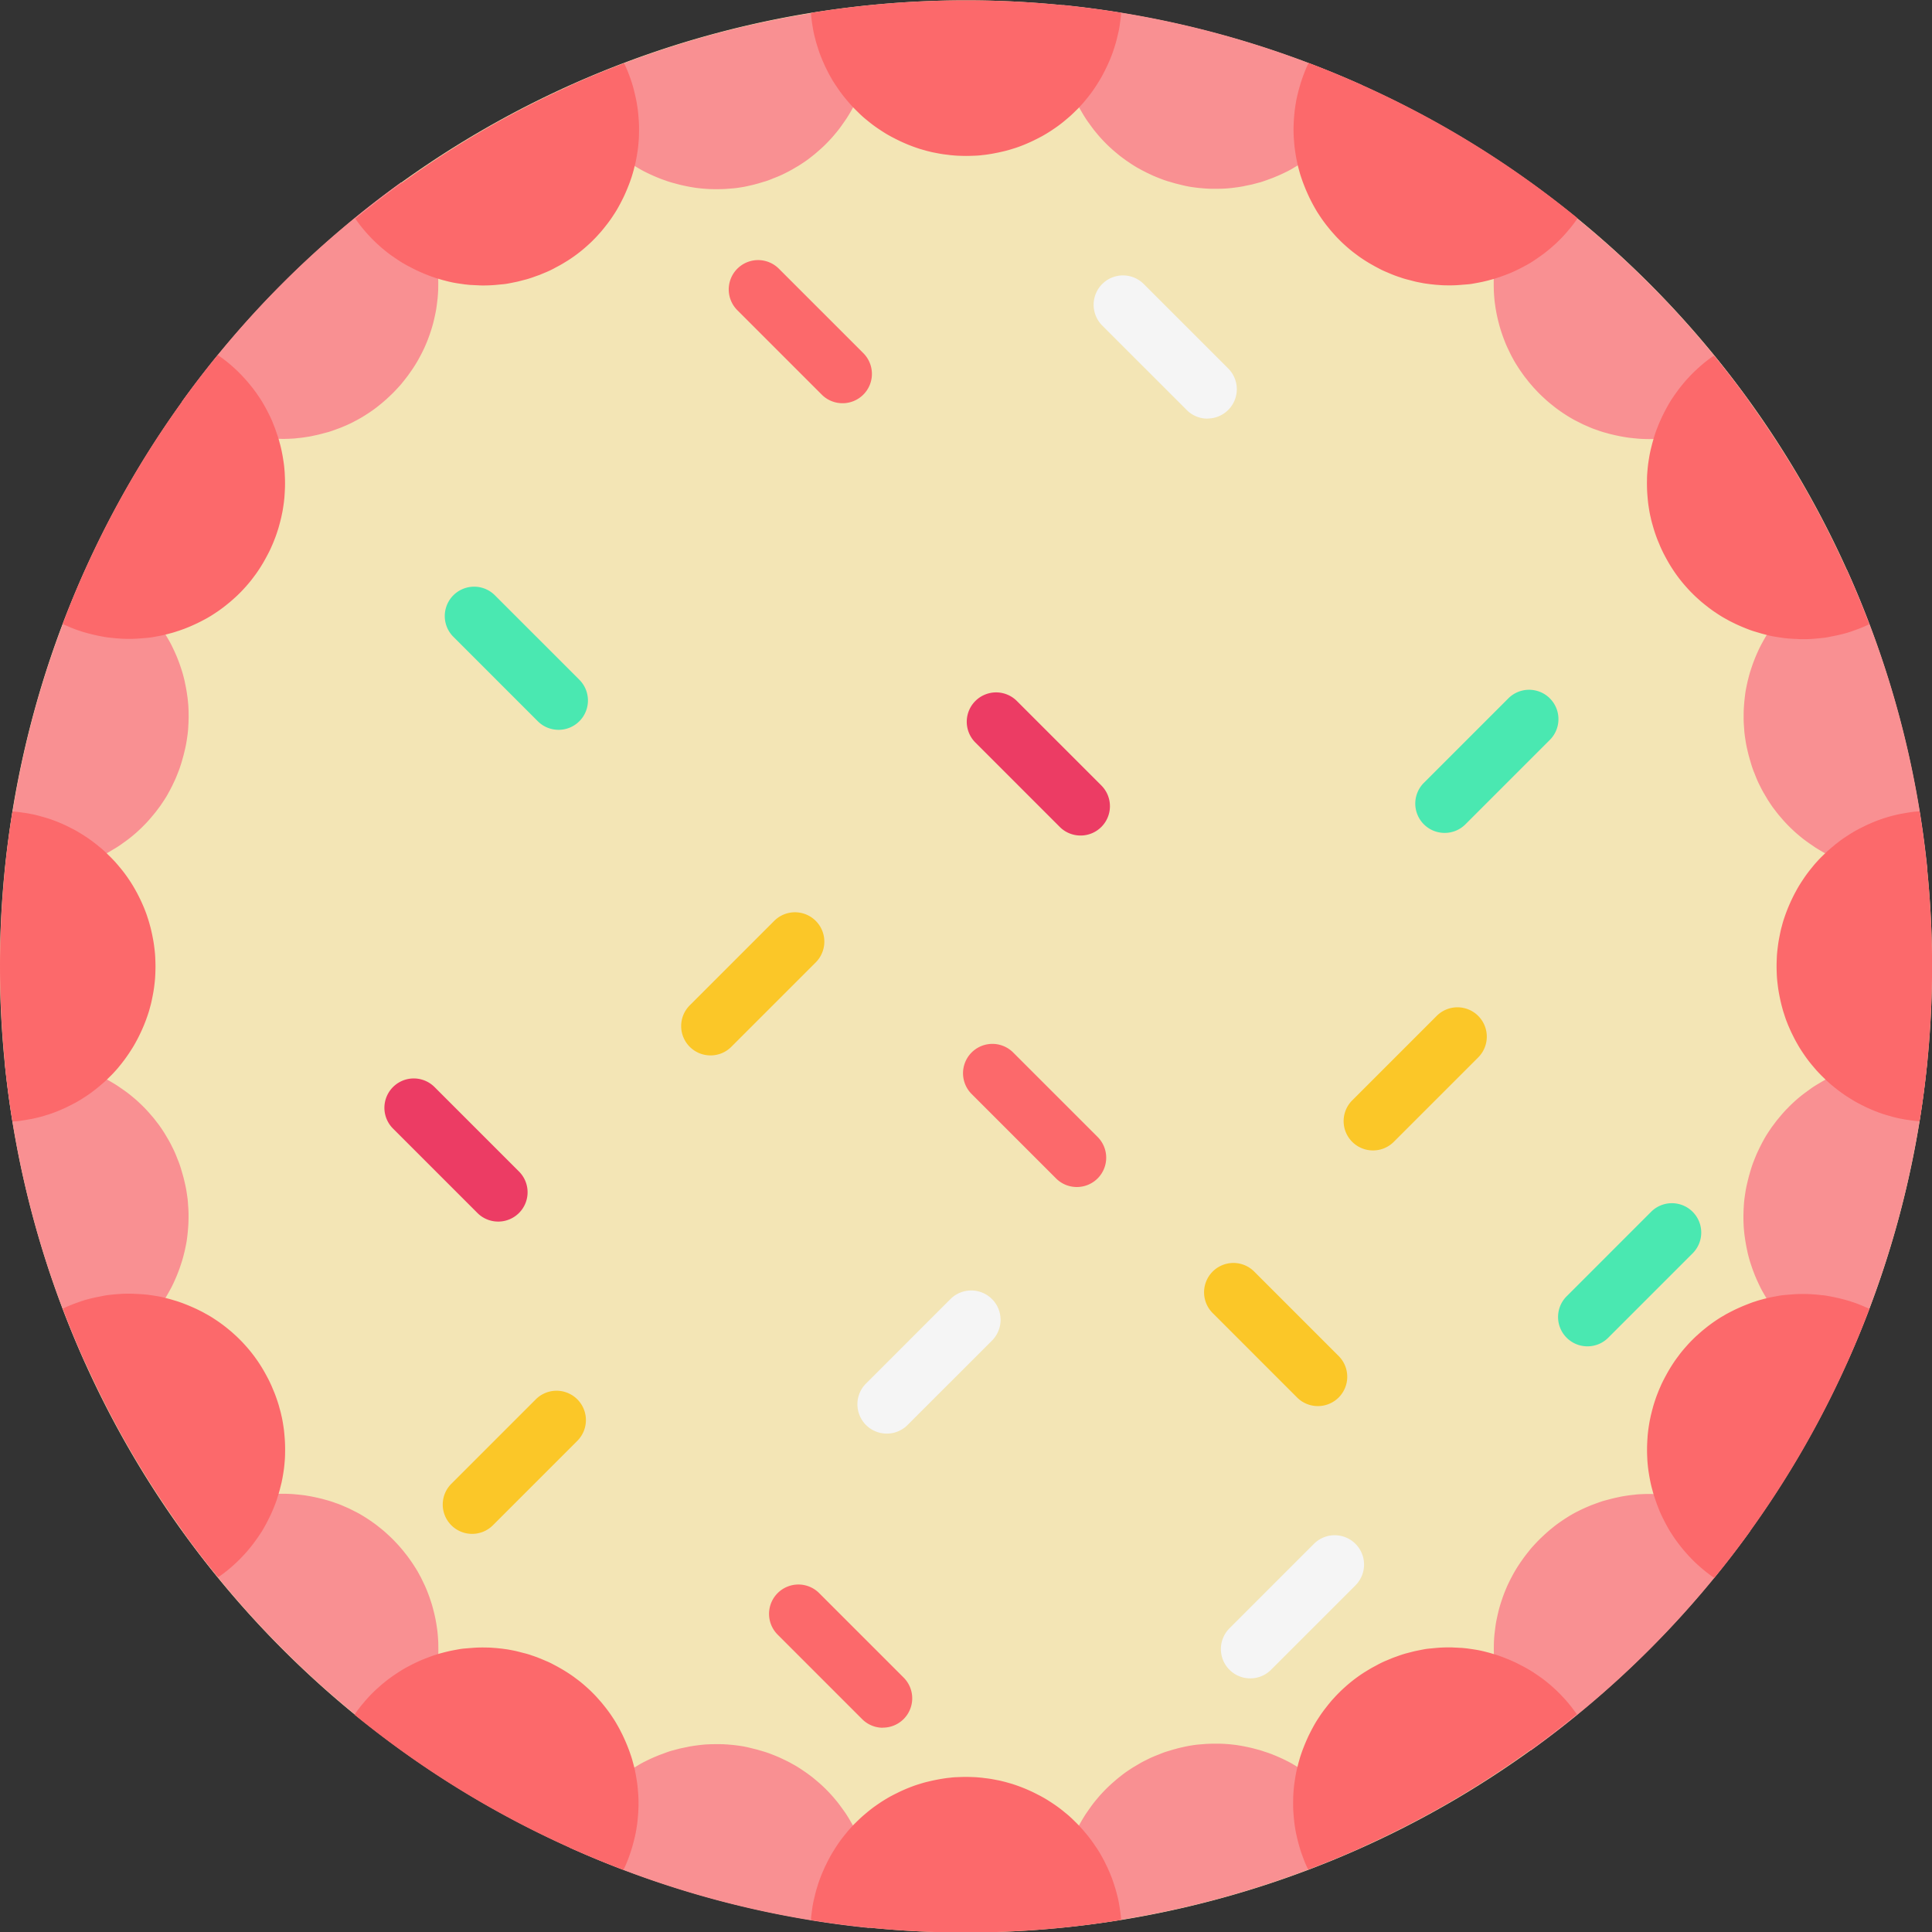 <?xml version="1.0" encoding="UTF-8" standalone="no"?>
<!-- Created with Inkscape (http://www.inkscape.org/) -->

<svg
   width="90"
   height="90"
   viewBox="0 0 23.812 23.812"
   version="1.1"
   id="svg1"
   sodipodi:docname="birthday_cake_base.svg"
   inkscape:version="1.3.2 (1:1.3.2+202311252150+091e20ef0f)"
   xmlns:inkscape="http://www.inkscape.org/namespaces/inkscape"
   xmlns:sodipodi="http://sodipodi.sourceforge.net/DTD/sodipodi-0.dtd"
   xmlns="http://www.w3.org/2000/svg"
   xmlns:svg="http://www.w3.org/2000/svg">
  <rect x="0" y="0" width="23.812" height="23.812" fill="#333333" stroke="none"/>
  <sodipodi:namedview
     id="namedview1"
     pagecolor="#505050"
     bordercolor="#ffffff"
     borderopacity="1"
     inkscape:showpageshadow="0"
     inkscape:pageopacity="0"
     inkscape:pagecheckerboard="1"
     inkscape:deskcolor="#505050"
     inkscape:document-units="px"
     inkscape:zoom="2.9505836"
     inkscape:cx="19.996044"
     inkscape:cy="3.558618"
     inkscape:window-width="2560"
     inkscape:window-height="1368"
     inkscape:window-x="0"
     inkscape:window-y="0"
     inkscape:window-maximized="1"
     inkscape:current-layer="layer1" />
  <defs
     id="defs1" />
  <g
     inkscape:label="Layer 1"
     inkscape:groupmode="layer"
     id="layer1"
     transform="translate(-98.16,-123.031)">
    <g
       id="g182"
       transform="matrix(1.242,0,0,1.242,114.973,15.011)"
       style="stroke-width:0.805">
      <path
         id="path3718"
         style="fill:#f3e5b5;fill-opacity:1;fill-rule:evenodd;stroke:none;stroke-width:0.151;stroke-linecap:round;stroke-linejoin:round;stroke-miterlimit:4;stroke-dasharray:none;stroke-opacity:1;stop-color:#000000"
         d="m 5.636,96.563 a 9.587,9.587 0 0 1 -9.587,9.587 9.587,9.587 0 0 1 -9.587,-9.587 9.587,9.587 0 0 1 9.587,-9.587 9.587,9.587 0 0 1 9.587,9.587 z" />
      <path
         id="path23278"
         style="fill:#f99092;fill-opacity:1;fill-rule:evenodd;stroke:none;stroke-width:0.151;stroke-linecap:round;stroke-linejoin:round;stroke-miterlimit:4;stroke-dasharray:none;stroke-opacity:1;stop-color:#000000"
         d="m -2.988,87.026 c -0.002,0.011 -0.004,0.021 -0.006,0.032 -0.004,0.026 -0.008,0.052 -0.01,0.077 -0.003,0.026 -0.005,0.051 -0.007,0.077 -0.002,0.025 -0.002,0.051 -0.002,0.077 -2.2e-4,0.025 1.5e-4,0.051 10e-4,0.076 10e-4,0.025 0.002,0.051 0.005,0.076 0.002,0.025 0.005,0.05 0.008,0.075 0.003,0.025 0.008,0.05 0.012,0.074 0.005,0.025 0.01,0.049 0.015,0.073 0.006,0.024 0.012,0.048 0.019,0.072 0.007,0.024 0.015,0.048 0.023,0.071 0.008,0.023 0.016,0.047 0.026,0.07 0.009,0.023 0.019,0.046 0.029,0.068 0.01,0.022 0.021,0.045 0.032,0.067 0.011,0.022 0.023,0.043 0.036,0.065 0.012,0.021 0.025,0.043 0.038,0.063 0.013,0.021 0.027,0.041 0.042,0.061 0.014,0.02 0.029,0.04 0.044,0.06 0.015,0.019 0.031,0.038 0.047,0.057 0.016,0.019 0.033,0.037 0.05,0.055 0.017,0.018 0.035,0.036 0.053,0.053 0.018,0.017 0.037,0.034 0.056,0.05 0.019,0.016 0.038,0.032 0.058,0.048 0.02,0.015 0.04,0.03 0.06,0.044 0.021,0.014 0.042,0.029 0.063,0.042 0.021,0.014 0.043,0.027 0.066,0.039 0.022,0.013 0.045,0.024 0.068,0.036 0.023,0.011 0.046,0.022 0.07,0.033 0.024,0.01 0.048,0.02 0.072,0.029 0.024,0.01 0.049,0.018 0.074,0.026 0.025,0.007 0.051,0.015 0.076,0.022 0.026,0.006 0.052,0.013 0.077,0.019 0.026,0.006 0.051,0.011 0.077,0.015 0.026,0.004 0.051,0.007 0.077,0.01 0.026,0.002 0.051,0.005 0.077,0.006 0.025,0.002 0.051,0.002 0.077,0.002 0.026,-5e-5 0.051,-7e-5 0.076,-9.6e-4 0.025,-9.5e-4 0.05,-0.002 0.075,-0.005 0.025,-0.002 0.05,-0.006 0.075,-0.009 0.025,-0.004 0.05,-0.007 0.074,-0.013 0.025,-0.005 0.049,-0.01 0.073,-0.015 0.024,-0.006 0.048,-0.013 0.072,-0.019 0.024,-0.006 0.047,-0.015 0.071,-0.023 0.023,-0.009 0.047,-0.017 0.07,-0.026 0.023,-0.01 0.046,-0.019 0.068,-0.029 0.022,-0.01 0.045,-0.021 0.067,-0.032 0.022,-0.011 0.044,-0.023 0.065,-0.036 0.021,-0.013 0.043,-0.025 0.063,-0.038 0.021,-0.013 0.041,-0.027 0.061,-0.042 0.02,-0.014 0.04,-0.029 0.059,-0.044 0.019,-0.015 0.038,-0.031 0.057,-0.048 0.019,-0.016 0.037,-0.033 0.055,-0.05 0.018,-0.017 0.036,-0.035 0.053,-0.053 0.017,-0.018 0.034,-0.037 0.05,-0.056 0.016,-0.019 0.032,-0.038 0.048,-0.058 0.015,-0.02 0.03,-0.04 0.045,-0.06 0.015,-0.021 0.029,-0.042 0.042,-0.063 0.013,-0.021 0.027,-0.043 0.039,-0.065 0.013,-0.022 0.025,-0.045 0.036,-0.068 0.011,-0.023 0.022,-0.046 0.033,-0.07 0.011,-0.024 0.02,-0.048 0.03,-0.072 0.004,-0.01 0.008,-0.021 0.011,-0.032 a 9.587,9.587 5.591 0 0 -1.454,-0.519 9.587,9.587 5.591 0 0 -1.519,-0.278 z"
         inkscape:transform-center-y="-9.0790548"
         inkscape:transform-center-x="-2.5634033" />
      <path
         id="path23282"
         style="fill:#f99092;fill-opacity:1;fill-rule:evenodd;stroke:none;stroke-width:0.151;stroke-linecap:round;stroke-linejoin:round;stroke-miterlimit:4;stroke-dasharray:none;stroke-opacity:1;stop-color:#000000"
         d="m 1.652,88.785 c -0.007,0.009 -0.014,0.017 -0.021,0.025 -0.017,0.02 -0.032,0.041 -0.048,0.062 -0.015,0.021 -0.03,0.042 -0.044,0.063 -0.014,0.021 -0.028,0.043 -0.041,0.065 -0.013,0.022 -0.025,0.044 -0.037,0.066 -0.012,0.022 -0.023,0.045 -0.034,0.068 -0.011,0.023 -0.021,0.046 -0.03,0.069 -0.009,0.023 -0.018,0.047 -0.026,0.07 -0.008,0.024 -0.016,0.047 -0.023,0.071 -0.007,0.024 -0.014,0.048 -0.019,0.072 -0.006,0.024 -0.011,0.049 -0.015,0.073 -0.005,0.024 -0.009,0.049 -0.013,0.073 -0.003,0.025 -0.006,0.049 -0.009,0.074 -0.002,0.025 -0.004,0.049 -0.005,0.074 -0.001,0.025 -0.001,0.049 -0.001,0.074 -2e-5,0.025 3.8e-4,0.05 0.001,0.074 10e-4,0.025 0.003,0.049 0.005,0.074 0.002,0.025 0.005,0.049 0.009,0.074 0.003,0.025 0.008,0.049 0.012,0.073 0.005,0.024 0.01,0.049 0.016,0.072 0.006,0.024 0.012,0.048 0.019,0.072 0.007,0.024 0.015,0.048 0.023,0.071 0.008,0.024 0.017,0.047 0.026,0.07 0.009,0.023 0.019,0.046 0.03,0.069 0.011,0.023 0.022,0.046 0.033,0.068 0.012,0.022 0.024,0.045 0.037,0.067 0.013,0.022 0.027,0.043 0.041,0.065 0.014,0.021 0.029,0.042 0.044,0.063 0.015,0.021 0.032,0.041 0.048,0.062 0.016,0.02 0.034,0.04 0.051,0.06 0.018,0.019 0.036,0.039 0.055,0.058 0.019,0.019 0.038,0.037 0.058,0.055 0.019,0.018 0.039,0.035 0.059,0.051 0.02,0.016 0.041,0.033 0.061,0.048 0.021,0.015 0.042,0.03 0.063,0.044 0.021,0.014 0.043,0.028 0.065,0.041 0.022,0.013 0.044,0.026 0.067,0.037 0.022,0.011 0.045,0.023 0.068,0.034 0.023,0.01 0.046,0.02 0.069,0.03 0.023,0.01 0.047,0.018 0.07,0.026 0.024,0.009 0.047,0.016 0.071,0.023 0.024,0.006 0.048,0.014 0.072,0.019 0.024,0.006 0.048,0.011 0.072,0.016 0.024,0.005 0.049,0.009 0.073,0.013 0.025,0.004 0.049,0.006 0.074,0.009 0.025,0.002 0.049,0.005 0.074,0.006 0.025,9.6e-4 0.049,0.002 0.074,0.002 0.025,-1e-5 0.049,-4.2e-4 0.074,-0.002 0.025,-9.4e-4 0.049,-0.002 0.074,-0.006 0.025,-0.002 0.049,-0.005 0.074,-0.009 0.025,-0.004 0.049,-0.007 0.073,-0.013 0.024,-0.005 0.049,-0.01 0.073,-0.016 0.024,-0.006 0.048,-0.013 0.072,-0.019 0.024,-0.006 0.047,-0.015 0.071,-0.023 0.024,-0.009 0.047,-0.017 0.07,-0.026 0.023,-0.01 0.046,-0.019 0.069,-0.03 0.023,-0.01 0.046,-0.022 0.068,-0.034 0.022,-0.011 0.045,-0.024 0.067,-0.037 0.022,-0.013 0.044,-0.026 0.065,-0.04 0.021,-0.014 0.042,-0.029 0.063,-0.044 0.021,-0.015 0.042,-0.031 0.062,-0.048 0.009,-0.007 0.017,-0.015 0.026,-0.022 a 9.587,9.587 15.508 0 0 -1,-1.176 9.587,9.587 15.508 0 0 -1.176,-1 z"
         inkscape:transform-center-y="-6.8455358"
         inkscape:transform-center-x="-6.8470453" />
      <path
         id="path23280"
         style="fill:#fc696b;fill-opacity:1;fill-rule:evenodd;stroke:none;stroke-width:0.151;stroke-linecap:round;stroke-linejoin:round;stroke-miterlimit:4;stroke-dasharray:none;stroke-opacity:1;stop-color:#000000"
         d="m -0.552,87.6 c -0.004,0.01 -0.01,0.02 -0.014,0.029 -0.011,0.024 -0.021,0.048 -0.03,0.072 -0.009,0.024 -0.018,0.048 -0.026,0.073 -0.008,0.024 -0.015,0.049 -0.022,0.073 -0.007,0.025 -0.013,0.049 -0.019,0.074 -0.006,0.025 -0.011,0.049 -0.015,0.074 -0.004,0.025 -0.008,0.05 -0.011,0.075 -0.003,0.025 -0.005,0.05 -0.007,0.075 -0.002,0.025 -0.003,0.05 -0.004,0.074 -6.3e-4,0.025 -7e-4,0.05 -1.3e-4,0.074 5.7e-4,0.025 0.002,0.05 0.004,0.074 0.002,0.025 0.004,0.049 0.007,0.074 0.003,0.025 0.007,0.049 0.011,0.074 0.004,0.025 0.009,0.049 0.014,0.073 0.005,0.024 0.011,0.048 0.018,0.072 0.006,0.024 0.013,0.048 0.021,0.071 0.008,0.024 0.016,0.047 0.025,0.07 0.009,0.023 0.018,0.046 0.028,0.069 0.01,0.023 0.02,0.045 0.031,0.068 0.011,0.022 0.022,0.044 0.034,0.066 0.012,0.022 0.024,0.043 0.037,0.065 0.013,0.021 0.027,0.042 0.041,0.063 0.014,0.021 0.029,0.041 0.044,0.061 0.015,0.02 0.031,0.039 0.047,0.059 0.016,0.019 0.033,0.038 0.05,0.057 0.017,0.019 0.035,0.037 0.053,0.055 0.018,0.018 0.037,0.035 0.056,0.052 0.019,0.017 0.039,0.034 0.059,0.05 0.02,0.016 0.041,0.031 0.062,0.047 0.021,0.015 0.043,0.03 0.065,0.044 0.022,0.014 0.045,0.028 0.068,0.041 0.023,0.013 0.046,0.026 0.07,0.038 0.023,0.013 0.047,0.024 0.071,0.034 0.024,0.01 0.048,0.021 0.072,0.03 0.024,0.01 0.048,0.018 0.073,0.026 0.024,0.009 0.049,0.016 0.073,0.022 0.025,0.006 0.049,0.013 0.074,0.019 0.025,0.006 0.049,0.01 0.074,0.015 0.025,0.005 0.05,0.007 0.074,0.011 0.025,0.002 0.05,0.006 0.075,0.007 0.025,0.002 0.05,0.004 0.075,0.004 0.025,6.5e-4 0.05,7.4e-4 0.075,1.4e-4 0.025,-4.9e-4 0.049,-0.002 0.074,-0.004 0.025,-0.002 0.05,-0.004 0.074,-0.006 0.025,-0.002 0.049,-0.006 0.074,-0.011 0.024,-0.004 0.049,-0.009 0.073,-0.014 0.024,-0.006 0.048,-0.011 0.072,-0.018 0.024,-0.006 0.048,-0.013 0.071,-0.021 0.024,-0.007 0.047,-0.016 0.07,-0.024 0.023,-0.009 0.046,-0.017 0.069,-0.027 0.023,-0.01 0.045,-0.02 0.067,-0.031 0.022,-0.011 0.044,-0.022 0.066,-0.034 0.022,-0.011 0.044,-0.024 0.065,-0.037 0.021,-0.013 0.042,-0.027 0.062,-0.041 0.021,-0.014 0.041,-0.029 0.061,-0.043 0.02,-0.015 0.039,-0.031 0.059,-0.047 0.019,-0.016 0.038,-0.033 0.057,-0.05 0.019,-0.017 0.037,-0.035 0.055,-0.053 0.018,-0.018 0.035,-0.037 0.052,-0.056 0.017,-0.019 0.033,-0.039 0.05,-0.059 0.016,-0.02 0.032,-0.041 0.047,-0.062 0.007,-0.01 0.013,-0.018 0.019,-0.028 a 9.587,9.587 10.909 0 0 -1.27,-0.878 9.587,9.587 10.909 0 0 -1.395,-0.661 z"
         inkscape:transform-center-y="-8.271301"
         inkscape:transform-center-x="-4.8995826" />
      <path
         id="path23286"
         style="fill:#f99092;fill-opacity:1;fill-rule:evenodd;stroke:none;stroke-width:0.151;stroke-linecap:round;stroke-linejoin:round;stroke-miterlimit:4;stroke-dasharray:none;stroke-opacity:1;stop-color:#000000"
         d="m 4.791,92.628 c -0.01,0.004 -0.021,0.006 -0.031,0.011 -0.024,0.01 -0.049,0.019 -0.072,0.03 -0.024,0.01 -0.047,0.021 -0.07,0.033 -0.023,0.011 -0.045,0.024 -0.068,0.036 -0.022,0.013 -0.044,0.026 -0.065,0.039 -0.021,0.013 -0.042,0.027 -0.063,0.042 -0.021,0.014 -0.041,0.029 -0.061,0.045 -0.02,0.015 -0.039,0.032 -0.058,0.048 -0.019,0.016 -0.037,0.033 -0.056,0.05 -0.018,0.017 -0.036,0.035 -0.053,0.053 -0.017,0.018 -0.034,0.037 -0.05,0.055 -0.016,0.019 -0.032,0.038 -0.047,0.057 -0.015,0.019 -0.03,0.039 -0.044,0.06 -0.014,0.02 -0.028,0.04 -0.042,0.061 -0.013,0.021 -0.026,0.042 -0.038,0.063 -0.012,0.021 -0.024,0.043 -0.036,0.065 -0.011,0.022 -0.022,0.044 -0.032,0.067 -0.01,0.022 -0.02,0.045 -0.029,0.068 -0.009,0.023 -0.018,0.046 -0.026,0.07 -0.008,0.024 -0.016,0.047 -0.023,0.071 -0.007,0.024 -0.013,0.048 -0.019,0.072 -0.006,0.024 -0.011,0.049 -0.016,0.073 -0.005,0.025 -0.009,0.049 -0.012,0.074 -0.003,0.025 -0.006,0.05 -0.008,0.075 -0.002,0.025 -0.004,0.05 -0.005,0.076 -10e-4,0.025 -10e-4,0.051 -10e-4,0.076 -4e-5,0.026 10e-4,0.051 0.003,0.077 0.002,0.025 0.003,0.051 0.006,0.077 0.003,0.026 0.007,0.051 0.011,0.077 0.004,0.026 0.009,0.051 0.015,0.077 0.006,0.026 0.012,0.052 0.019,0.077 0.007,0.026 0.015,0.051 0.022,0.076 0.008,0.025 0.016,0.05 0.026,0.074 0.01,0.024 0.019,0.049 0.029,0.072 0.01,0.024 0.021,0.047 0.033,0.07 0.011,0.023 0.023,0.045 0.036,0.068 0.013,0.022 0.026,0.044 0.039,0.066 0.014,0.021 0.027,0.042 0.042,0.063 0.014,0.021 0.03,0.04 0.045,0.06 0.015,0.02 0.031,0.039 0.048,0.058 0.016,0.019 0.033,0.038 0.05,0.056 0.017,0.018 0.035,0.036 0.053,0.053 0.018,0.017 0.036,0.034 0.055,0.05 0.019,0.016 0.038,0.032 0.057,0.047 0.019,0.015 0.04,0.03 0.06,0.044 0.02,0.014 0.041,0.028 0.061,0.042 0.021,0.013 0.042,0.026 0.063,0.038 0.021,0.013 0.043,0.024 0.065,0.036 0.022,0.011 0.044,0.022 0.067,0.032 0.022,0.01 0.045,0.02 0.068,0.029 0.023,0.01 0.046,0.017 0.07,0.026 0.023,0.009 0.047,0.015 0.071,0.022 0.024,0.006 0.048,0.014 0.072,0.019 0.024,0.006 0.049,0.011 0.073,0.015 0.025,0.005 0.049,0.009 0.074,0.013 0.025,0.004 0.05,0.006 0.075,0.009 0.025,0.002 0.051,0.004 0.076,0.005 0.025,9.5e-4 0.051,9.5e-4 0.076,9.5e-4 0.025,-2.3e-4 0.051,-9.2e-4 0.077,-0.002 0.026,-0.002 0.051,-0.004 0.077,-0.006 0.026,-0.002 0.051,-0.006 0.077,-0.01 0.011,-0.002 0.022,-0.004 0.033,-0.006 a 9.587,9.587 16.049 0 0 -0.278,-1.519 9.587,9.587 16.049 0 0 -0.519,-1.454 z"
         inkscape:transform-center-y="-2.5629251"
         inkscape:transform-center-x="-9.0776484" />
      <path
         id="path23284"
         style="fill:#fc696b;fill-opacity:1;fill-rule:evenodd;stroke:none;stroke-width:0.151;stroke-linecap:round;stroke-linejoin:round;stroke-miterlimit:4;stroke-dasharray:none;stroke-opacity:1;stop-color:#000000"
         d="m 3.474,90.5 c -0.009,0.006 -0.018,0.013 -0.027,0.018 -0.021,0.015 -0.042,0.031 -0.062,0.047 -0.02,0.016 -0.04,0.033 -0.059,0.05 -0.019,0.017 -0.038,0.035 -0.056,0.052 -0.018,0.018 -0.036,0.036 -0.053,0.055 -0.017,0.018 -0.034,0.037 -0.05,0.057 -0.016,0.019 -0.032,0.039 -0.047,0.059 -0.015,0.02 -0.03,0.041 -0.044,0.061 -0.014,0.021 -0.028,0.041 -0.041,0.063 -0.013,0.021 -0.025,0.043 -0.037,0.065 -0.012,0.022 -0.023,0.044 -0.034,0.066 -0.011,0.022 -0.021,0.045 -0.031,0.067 -0.01,0.023 -0.019,0.046 -0.028,0.069 -0.009,0.023 -0.017,0.046 -0.024,0.07 -0.008,0.024 -0.014,0.047 -0.021,0.071 -0.006,0.024 -0.012,0.048 -0.018,0.072 -0.005,0.024 -0.01,0.048 -0.014,0.073 -0.004,0.024 -0.008,0.049 -0.011,0.074 -0.003,0.025 -0.005,0.049 -0.007,0.074 -0.002,0.025 -0.003,0.049 -0.003,0.074 -5.8e-4,0.025 -5e-4,0.05 1.5e-4,0.075 6.6e-4,0.025 0.002,0.05 0.004,0.075 0.002,0.025 0.004,0.05 0.007,0.075 0.003,0.025 0.007,0.05 0.011,0.074 0.004,0.025 0.009,0.05 0.015,0.074 0.005,0.025 0.012,0.05 0.019,0.074 0.007,0.025 0.014,0.049 0.022,0.073 0.008,0.024 0.017,0.049 0.026,0.072 0.01,0.024 0.02,0.048 0.03,0.072 0.011,0.024 0.022,0.048 0.034,0.071 0.012,0.023 0.025,0.047 0.038,0.07 0.013,0.023 0.027,0.046 0.041,0.068 0.014,0.022 0.029,0.044 0.044,0.065 0.015,0.021 0.031,0.042 0.047,0.062 0.016,0.02 0.033,0.04 0.05,0.059 0.017,0.019 0.034,0.038 0.052,0.056 0.018,0.018 0.036,0.036 0.055,0.053 0.019,0.017 0.037,0.034 0.057,0.05 0.019,0.016 0.039,0.031 0.059,0.047 0.02,0.015 0.04,0.03 0.061,0.044 0.021,0.014 0.042,0.028 0.063,0.041 0.021,0.013 0.043,0.025 0.065,0.037 0.022,0.013 0.044,0.023 0.066,0.034 0.022,0.011 0.045,0.021 0.068,0.031 0.023,0.01 0.046,0.019 0.069,0.028 0.023,0.009 0.046,0.017 0.07,0.024 0.024,0.007 0.047,0.014 0.071,0.021 0.024,0.006 0.048,0.013 0.072,0.018 0.024,0.006 0.048,0.01 0.073,0.014 0.024,0.004 0.049,0.007 0.073,0.011 0.025,0.002 0.049,0.005 0.074,0.006 0.025,0.002 0.05,0.002 0.074,0.004 0.025,5.6e-4 0.05,8.1e-4 0.075,1.9e-4 0.025,-6.4e-4 0.05,-0.002 0.074,-0.004 0.025,-0.002 0.05,-0.004 0.075,-0.007 0.025,-0.002 0.049,-0.006 0.074,-0.011 0.025,-0.005 0.05,-0.01 0.075,-0.015 0.025,-0.006 0.049,-0.011 0.074,-0.018 0.025,-0.006 0.049,-0.014 0.073,-0.022 0.024,-0.009 0.048,-0.017 0.072,-0.026 0.024,-0.01 0.048,-0.019 0.072,-0.03 0.01,-0.005 0.02,-0.01 0.031,-0.015 a 9.587,9.587 18.334 0 0 -0.662,-1.395 9.587,9.587 18.334 0 0 -0.878,-1.27 z"
         inkscape:transform-center-y="-4.8990236"
         inkscape:transform-center-x="-8.2717862" />
      <path
         id="path23290"
         style="fill:#f99092;fill-opacity:1;fill-rule:evenodd;stroke:none;stroke-width:0.151;stroke-linecap:round;stroke-linejoin:round;stroke-miterlimit:4;stroke-dasharray:none;stroke-opacity:1;stop-color:#000000"
         d="m 5.587,97.526 c -0.011,-0.002 -0.021,-0.004 -0.032,-0.006 -0.026,-0.004 -0.052,-0.007 -0.077,-0.01 -0.026,-0.002 -0.051,-0.005 -0.077,-0.006 -0.026,-0.002 -0.051,-0.002 -0.077,-0.002 -0.025,-2.1e-4 -0.051,1.5e-4 -0.076,9.6e-4 -0.025,9.6e-4 -0.05,0.002 -0.076,0.005 -0.025,0.002 -0.05,0.005 -0.075,0.009 -0.025,0.004 -0.05,0.007 -0.074,0.013 -0.025,0.005 -0.049,0.01 -0.073,0.015 -0.024,0.006 -0.048,0.013 -0.072,0.019 -0.024,0.006 -0.047,0.015 -0.071,0.023 -0.023,0.009 -0.047,0.016 -0.07,0.026 -0.023,0.01 -0.046,0.019 -0.068,0.029 -0.022,0.01 -0.045,0.021 -0.067,0.032 -0.022,0.011 -0.043,0.023 -0.065,0.036 -0.021,0.013 -0.043,0.025 -0.063,0.038 -0.021,0.013 -0.041,0.027 -0.061,0.042 -0.02,0.014 -0.04,0.029 -0.06,0.044 -0.019,0.015 -0.039,0.031 -0.057,0.047 -0.019,0.016 -0.037,0.033 -0.055,0.05 -0.018,0.017 -0.035,0.035 -0.053,0.053 -0.017,0.018 -0.034,0.037 -0.05,0.056 -0.016,0.019 -0.032,0.038 -0.048,0.058 -0.015,0.02 -0.03,0.04 -0.045,0.06 -0.014,0.021 -0.029,0.042 -0.042,0.063 -0.014,0.021 -0.027,0.043 -0.039,0.066 -0.013,0.022 -0.024,0.045 -0.036,0.068 -0.011,0.023 -0.022,0.046 -0.033,0.07 -0.01,0.024 -0.02,0.048 -0.029,0.072 -0.01,0.024 -0.018,0.049 -0.026,0.074 -0.008,0.025 -0.015,0.051 -0.022,0.076 -0.007,0.026 -0.013,0.052 -0.019,0.077 -0.006,0.026 -0.011,0.051 -0.015,0.077 -0.004,0.026 -0.008,0.051 -0.011,0.077 -0.003,0.026 -0.005,0.051 -0.006,0.077 -0.002,0.025 -0.002,0.051 -0.003,0.077 4e-5,0.026 7e-5,0.051 10e-4,0.076 0.001,0.025 0.002,0.051 0.005,0.076 0.002,0.025 0.005,0.05 0.009,0.075 0.003,0.025 0.008,0.05 0.012,0.074 0.005,0.025 0.01,0.049 0.015,0.073 0.006,0.024 0.012,0.048 0.019,0.072 0.007,0.024 0.015,0.047 0.023,0.071 0.008,0.024 0.017,0.047 0.026,0.07 0.009,0.023 0.019,0.046 0.029,0.068 0.01,0.022 0.021,0.045 0.032,0.067 0.011,0.022 0.023,0.043 0.036,0.065 0.012,0.021 0.025,0.043 0.038,0.063 0.013,0.021 0.027,0.041 0.042,0.061 0.014,0.02 0.029,0.04 0.044,0.06 0.015,0.019 0.031,0.038 0.047,0.057 0.016,0.019 0.033,0.037 0.05,0.055 0.017,0.018 0.035,0.036 0.053,0.053 0.018,0.017 0.037,0.034 0.056,0.05 0.019,0.016 0.038,0.032 0.058,0.048 0.02,0.015 0.04,0.03 0.06,0.045 0.021,0.014 0.042,0.029 0.063,0.042 0.021,0.014 0.043,0.026 0.065,0.039 0.022,0.013 0.045,0.025 0.068,0.036 0.023,0.011 0.046,0.022 0.07,0.033 0.024,0.01 0.048,0.021 0.072,0.03 0.011,0.004 0.021,0.007 0.032,0.011 a 9.587,9.587 73.951 0 0 0.519,-1.454 9.587,9.587 73.951 0 0 0.278,-1.519 z"
         inkscape:transform-center-y="2.5643806"
         inkscape:transform-center-x="-9.0774928" />
      <path
         id="path23288"
         style="fill:#fc696b;fill-opacity:1;fill-rule:evenodd;stroke:none;stroke-width:0.151;stroke-linecap:round;stroke-linejoin:round;stroke-miterlimit:4;stroke-dasharray:none;stroke-opacity:1;stop-color:#000000"
         d="m 5.511,95.024 c -0.011,9.3e-4 -0.022,0.002 -0.033,0.002 -0.026,0.002 -0.052,0.006 -0.077,0.01 -0.026,0.004 -0.051,0.009 -0.076,0.013 -0.025,0.005 -0.05,0.011 -0.075,0.017 -0.025,0.006 -0.049,0.013 -0.073,0.021 -0.024,0.007 -0.048,0.015 -0.072,0.024 -0.024,0.009 -0.047,0.018 -0.07,0.028 -0.023,0.01 -0.046,0.02 -0.068,0.031 -0.022,0.011 -0.045,0.022 -0.067,0.034 -0.022,0.011 -0.043,0.024 -0.065,0.037 -0.021,0.013 -0.042,0.027 -0.062,0.04 -0.021,0.014 -0.041,0.028 -0.06,0.043 -0.02,0.015 -0.039,0.03 -0.058,0.046 -0.019,0.016 -0.038,0.032 -0.056,0.048 -0.018,0.017 -0.036,0.034 -0.053,0.051 -0.018,0.017 -0.035,0.035 -0.051,0.053 -0.017,0.018 -0.033,0.037 -0.048,0.056 -0.016,0.019 -0.031,0.038 -0.046,0.058 -0.015,0.02 -0.029,0.04 -0.043,0.061 -0.014,0.021 -0.027,0.041 -0.04,0.062 -0.013,0.021 -0.025,0.043 -0.037,0.065 -0.012,0.022 -0.023,0.044 -0.034,0.067 -0.011,0.022 -0.021,0.045 -0.031,0.068 -0.01,0.023 -0.019,0.046 -0.028,0.07 -0.009,0.024 -0.017,0.048 -0.025,0.072 -0.008,0.024 -0.014,0.049 -0.021,0.074 -0.007,0.025 -0.012,0.05 -0.017,0.075 -0.005,0.025 -0.01,0.05 -0.014,0.076 -0.004,0.026 -0.007,0.051 -0.01,0.077 -0.003,0.026 -0.005,0.052 -0.006,0.078 -9.5e-4,0.026 -0.002,0.053 -0.002,0.08 0,0.027 9.5e-4,0.053 0.002,0.08 9.5e-4,0.026 0.003,0.052 0.006,0.078 0.003,0.026 0.006,0.052 0.01,0.077 0.004,0.026 0.009,0.051 0.014,0.076 0.005,0.025 0.011,0.05 0.017,0.075 0.007,0.025 0.013,0.05 0.021,0.074 0.008,0.024 0.015,0.048 0.024,0.072 0.009,0.024 0.018,0.047 0.028,0.07 0.01,0.023 0.02,0.046 0.031,0.068 0.011,0.022 0.022,0.045 0.034,0.067 0.012,0.022 0.024,0.043 0.037,0.065 0.013,0.021 0.026,0.042 0.04,0.062 0.014,0.021 0.028,0.041 0.043,0.061 0.015,0.02 0.03,0.039 0.046,0.058 0.016,0.019 0.032,0.038 0.048,0.056 0.017,0.018 0.034,0.036 0.051,0.053 0.018,0.017 0.035,0.035 0.053,0.051 0.018,0.017 0.037,0.033 0.056,0.048 0.019,0.016 0.038,0.031 0.058,0.046 0.02,0.015 0.04,0.029 0.06,0.043 0.021,0.014 0.042,0.027 0.063,0.04 0.021,0.013 0.043,0.026 0.065,0.038 0.022,0.011 0.044,0.023 0.067,0.034 0.022,0.011 0.045,0.021 0.068,0.031 0.023,0.01 0.046,0.019 0.07,0.028 0.024,0.009 0.048,0.017 0.072,0.024 0.024,0.007 0.049,0.014 0.073,0.021 0.025,0.006 0.05,0.013 0.075,0.017 0.025,0.005 0.05,0.01 0.076,0.013 0.026,0.004 0.051,0.007 0.077,0.01 0.011,9.5e-4 0.022,0.002 0.034,0.002 a 9.587,9.587 0 0 0 0.124,-1.539 9.587,9.587 0 0 0 -0.125,-1.539 z"
         inkscape:transform-center-y="-7.5779304e-05"
         inkscape:transform-center-x="-9.2756087" />
      <path
         id="path23294"
         style="fill:#f99092;fill-opacity:1;fill-rule:evenodd;stroke:none;stroke-width:0.151;stroke-linecap:round;stroke-linejoin:round;stroke-miterlimit:4;stroke-dasharray:none;stroke-opacity:1;stop-color:#000000"
         d="m 3.828,102.165 c -0.008,-0.006 -0.017,-0.014 -0.025,-0.021 -0.02,-0.016 -0.041,-0.032 -0.062,-0.048 -0.021,-0.015 -0.042,-0.03 -0.063,-0.044 -0.021,-0.014 -0.043,-0.028 -0.065,-0.04 -0.022,-0.013 -0.044,-0.025 -0.067,-0.037 -0.022,-0.011 -0.045,-0.023 -0.068,-0.034 -0.023,-0.01 -0.046,-0.021 -0.069,-0.03 -0.023,-0.01 -0.047,-0.018 -0.07,-0.026 -0.024,-0.009 -0.047,-0.016 -0.071,-0.023 -0.024,-0.006 -0.048,-0.014 -0.072,-0.019 -0.024,-0.006 -0.049,-0.011 -0.073,-0.015 -0.024,-0.005 -0.049,-0.01 -0.073,-0.013 -0.025,-0.004 -0.049,-0.006 -0.074,-0.009 -0.025,-0.002 -0.049,-0.005 -0.074,-0.006 -0.025,-9.5e-4 -0.049,-0.002 -0.074,-0.002 -0.025,0 -0.049,4e-4 -0.074,0.002 -0.025,9.4e-4 -0.049,0.002 -0.074,0.006 -0.025,0.002 -0.049,0.005 -0.074,0.009 -0.025,0.004 -0.049,0.007 -0.073,0.013 -0.024,0.005 -0.048,0.01 -0.072,0.016 -0.024,0.006 -0.048,0.013 -0.072,0.019 -0.024,0.006 -0.048,0.015 -0.071,0.023 -0.024,0.009 -0.047,0.017 -0.07,0.026 -0.023,0.01 -0.046,0.019 -0.069,0.03 -0.023,0.01 -0.046,0.022 -0.068,0.033 -0.022,0.011 -0.045,0.024 -0.067,0.037 -0.022,0.013 -0.043,0.027 -0.065,0.041 -0.021,0.014 -0.042,0.029 -0.063,0.044 -0.021,0.015 -0.041,0.032 -0.061,0.048 -0.02,0.016 -0.04,0.034 -0.059,0.051 -0.019,0.018 -0.039,0.036 -0.058,0.055 -0.019,0.019 -0.037,0.038 -0.055,0.058 -0.018,0.019 -0.035,0.039 -0.051,0.06 -0.016,0.02 -0.033,0.041 -0.048,0.062 -0.015,0.021 -0.03,0.042 -0.044,0.063 -0.014,0.021 -0.028,0.043 -0.041,0.065 -0.013,0.022 -0.025,0.044 -0.037,0.067 -0.012,0.022 -0.023,0.045 -0.034,0.068 -0.011,0.023 -0.02,0.046 -0.03,0.069 -0.009,0.023 -0.018,0.047 -0.026,0.07 -0.008,0.024 -0.016,0.047 -0.023,0.071 -0.007,0.024 -0.014,0.048 -0.019,0.072 -0.006,0.024 -0.011,0.048 -0.016,0.072 -0.005,0.024 -0.009,0.049 -0.012,0.073 -0.003,0.025 -0.006,0.049 -0.009,0.074 -0.002,0.025 -0.004,0.049 -0.005,0.074 -0.001,0.025 -0.001,0.049 -0.001,0.074 1e-5,0.025 4.2e-4,0.049 0.002,0.074 0.001,0.025 0.003,0.049 0.005,0.074 0.002,0.025 0.005,0.049 0.008,0.074 0.003,0.024 0.008,0.049 0.013,0.073 0.005,0.024 0.01,0.049 0.016,0.073 0.006,0.024 0.012,0.048 0.019,0.072 0.007,0.024 0.015,0.047 0.023,0.071 0.008,0.024 0.017,0.047 0.026,0.07 0.009,0.023 0.019,0.046 0.03,0.069 0.011,0.023 0.022,0.046 0.034,0.068 0.012,0.022 0.024,0.044 0.037,0.066 0.013,0.022 0.026,0.044 0.041,0.065 0.014,0.021 0.029,0.042 0.044,0.063 0.015,0.021 0.031,0.042 0.048,0.062 0.007,0.009 0.015,0.017 0.022,0.026 a 9.587,9.587 74.492 0 0 1.176,-1 9.587,9.587 74.492 0 0 1,-1.176 z"
         inkscape:transform-center-y="6.8462829"
         inkscape:transform-center-x="-6.8469009" />
      <path
         id="path23292"
         style="fill:#fc696b;fill-opacity:1;fill-rule:evenodd;stroke:none;stroke-width:0.151;stroke-linecap:round;stroke-linejoin:round;stroke-miterlimit:4;stroke-dasharray:none;stroke-opacity:1;stop-color:#000000"
         d="m 5.013,99.961 c -0.01,-0.005 -0.02,-0.01 -0.03,-0.014 -0.024,-0.01 -0.048,-0.021 -0.072,-0.03 -0.024,-0.01 -0.048,-0.018 -0.073,-0.026 -0.024,-0.009 -0.049,-0.015 -0.073,-0.022 -0.025,-0.006 -0.049,-0.013 -0.074,-0.018 -0.025,-0.006 -0.049,-0.01 -0.074,-0.015 -0.025,-0.005 -0.05,-0.009 -0.075,-0.011 -0.025,-0.002 -0.05,-0.006 -0.075,-0.007 -0.025,-0.002 -0.05,-0.004 -0.074,-0.004 -0.025,-6.5e-4 -0.05,-7.1e-4 -0.074,-1.5e-4 -0.025,5.8e-4 -0.05,0.002 -0.074,0.004 -0.025,0.002 -0.049,0.004 -0.074,0.006 -0.025,0.002 -0.049,0.006 -0.074,0.011 -0.024,0.004 -0.049,0.009 -0.073,0.014 -0.024,0.006 -0.048,0.011 -0.072,0.018 -0.024,0.006 -0.048,0.013 -0.071,0.021 -0.024,0.007 -0.047,0.016 -0.07,0.025 -0.023,0.009 -0.046,0.018 -0.069,0.028 -0.023,0.01 -0.045,0.02 -0.068,0.031 -0.022,0.011 -0.044,0.022 -0.066,0.034 -0.022,0.011 -0.043,0.025 -0.065,0.037 -0.021,0.013 -0.043,0.027 -0.063,0.041 -0.021,0.014 -0.041,0.029 -0.061,0.044 -0.02,0.015 -0.039,0.031 -0.059,0.047 -0.019,0.016 -0.038,0.033 -0.057,0.05 -0.019,0.017 -0.037,0.035 -0.055,0.053 -0.018,0.018 -0.035,0.037 -0.052,0.056 -0.017,0.019 -0.034,0.039 -0.05,0.059 -0.016,0.02 -0.031,0.041 -0.047,0.062 -0.015,0.021 -0.03,0.043 -0.044,0.065 -0.014,0.022 -0.028,0.045 -0.041,0.068 -0.013,0.023 -0.026,0.047 -0.038,0.07 -0.012,0.023 -0.024,0.047 -0.034,0.071 -0.011,0.024 -0.021,0.048 -0.03,0.072 -0.01,0.024 -0.018,0.048 -0.026,0.072 -0.008,0.024 -0.016,0.049 -0.022,0.073 -0.007,0.025 -0.013,0.05 -0.019,0.074 -0.005,0.025 -0.011,0.05 -0.015,0.074 -0.004,0.025 -0.008,0.05 -0.011,0.074 -0.003,0.025 -0.006,0.05 -0.007,0.075 -0.002,0.025 -0.003,0.05 -0.004,0.075 -6.5e-4,0.025 -7.3e-4,0.05 -1.5e-4,0.075 5e-4,0.025 0.002,0.049 0.003,0.074 0.002,0.025 0.004,0.05 0.007,0.074 0.003,0.025 0.007,0.049 0.011,0.074 0.004,0.024 0.009,0.049 0.014,0.073 0.005,0.024 0.011,0.048 0.018,0.072 0.006,0.024 0.013,0.048 0.021,0.071 0.008,0.024 0.016,0.047 0.024,0.07 0.009,0.023 0.018,0.046 0.027,0.069 0.01,0.023 0.02,0.045 0.031,0.067 0.011,0.022 0.022,0.044 0.034,0.066 0.012,0.022 0.024,0.043 0.037,0.065 0.013,0.021 0.027,0.042 0.041,0.063 0.014,0.021 0.029,0.041 0.044,0.061 0.015,0.02 0.031,0.039 0.047,0.059 0.016,0.019 0.033,0.038 0.05,0.057 0.017,0.018 0.035,0.037 0.053,0.055 0.018,0.018 0.037,0.035 0.056,0.052 0.019,0.017 0.039,0.034 0.059,0.05 0.02,0.016 0.041,0.032 0.062,0.047 0.009,0.006 0.019,0.013 0.028,0.019 a 9.587,9.587 71.666 0 0 0.877,-1.27 9.587,9.587 71.666 0 0 0.661,-1.395 z"
         inkscape:transform-center-y="4.8996619"
         inkscape:transform-center-x="-8.2714821" />
      <path
         id="path23298"
         style="fill:#f99092;fill-opacity:1;fill-rule:evenodd;stroke:none;stroke-width:0.151;stroke-linecap:round;stroke-linejoin:round;stroke-miterlimit:4;stroke-dasharray:none;stroke-opacity:1;stop-color:#000000"
         d="m -0.015,105.304 c -0.004,-0.01 -0.007,-0.021 -0.011,-0.031 -0.009,-0.024 -0.019,-0.049 -0.03,-0.072 -0.01,-0.024 -0.021,-0.047 -0.033,-0.07 -0.011,-0.023 -0.024,-0.045 -0.036,-0.068 -0.013,-0.022 -0.025,-0.044 -0.039,-0.065 -0.013,-0.021 -0.027,-0.042 -0.042,-0.063 -0.015,-0.021 -0.029,-0.041 -0.045,-0.061 -0.015,-0.02 -0.032,-0.039 -0.048,-0.058 -0.016,-0.019 -0.033,-0.037 -0.05,-0.056 -0.017,-0.018 -0.035,-0.036 -0.053,-0.053 -0.018,-0.017 -0.037,-0.034 -0.055,-0.05 -0.019,-0.016 -0.037,-0.032 -0.057,-0.048 -0.019,-0.015 -0.04,-0.03 -0.06,-0.044 -0.02,-0.014 -0.04,-0.028 -0.061,-0.042 -0.021,-0.013 -0.042,-0.026 -0.063,-0.038 -0.021,-0.013 -0.043,-0.025 -0.065,-0.036 -0.022,-0.011 -0.044,-0.022 -0.067,-0.032 -0.022,-0.01 -0.045,-0.02 -0.068,-0.029 -0.023,-0.01 -0.046,-0.018 -0.07,-0.026 -0.023,-0.007 -0.047,-0.016 -0.071,-0.023 -0.024,-0.006 -0.048,-0.013 -0.072,-0.019 -0.024,-0.006 -0.049,-0.011 -0.073,-0.016 -0.025,-0.005 -0.049,-0.009 -0.074,-0.013 -0.025,-0.004 -0.05,-0.006 -0.075,-0.009 -0.025,-0.002 -0.05,-0.004 -0.076,-0.005 -0.025,-9.4e-4 -0.051,-9.4e-4 -0.076,-9.4e-4 -0.026,-4e-5 -0.051,9.4e-4 -0.077,0.002 -0.025,0.002 -0.051,0.004 -0.077,0.006 -0.026,0.002 -0.051,0.006 -0.077,0.01 -0.026,0.004 -0.052,0.009 -0.077,0.015 -0.026,0.006 -0.052,0.011 -0.077,0.019 -0.026,0.006 -0.051,0.015 -0.076,0.022 -0.025,0.007 -0.05,0.016 -0.074,0.026 -0.024,0.01 -0.049,0.019 -0.072,0.029 -0.024,0.01 -0.047,0.021 -0.07,0.033 -0.023,0.011 -0.046,0.023 -0.068,0.036 -0.022,0.013 -0.044,0.026 -0.066,0.039 -0.021,0.014 -0.042,0.027 -0.063,0.042 -0.021,0.014 -0.041,0.03 -0.06,0.045 -0.02,0.015 -0.039,0.031 -0.058,0.048 -0.019,0.016 -0.038,0.033 -0.056,0.05 -0.018,0.017 -0.036,0.035 -0.053,0.053 -0.017,0.018 -0.034,0.036 -0.05,0.055 -0.016,0.019 -0.032,0.038 -0.047,0.057 -0.015,0.019 -0.03,0.04 -0.044,0.06 -0.014,0.02 -0.028,0.04 -0.042,0.061 -0.013,0.021 -0.026,0.042 -0.038,0.063 -0.012,0.021 -0.024,0.043 -0.036,0.065 -0.011,0.022 -0.022,0.044 -0.032,0.067 -0.01,0.022 -0.02,0.045 -0.029,0.068 -0.009,0.023 -0.018,0.046 -0.026,0.07 -0.008,0.023 -0.015,0.047 -0.022,0.071 -0.007,0.024 -0.014,0.048 -0.019,0.072 -0.006,0.024 -0.011,0.049 -0.015,0.073 -0.005,0.025 -0.009,0.049 -0.012,0.074 -0.003,0.025 -0.006,0.05 -0.008,0.075 -0.002,0.025 -0.004,0.051 -0.005,0.076 -10e-4,0.025 -10e-4,0.051 -10e-4,0.076 2.2e-4,0.025 9.3e-4,0.051 0.002,0.077 10e-4,0.026 0.004,0.051 0.007,0.077 0.003,0.026 0.006,0.051 0.01,0.077 0.002,0.011 0.004,0.022 0.006,0.034 a 9.587,9.587 84.409 0 0 1.519,-0.278 9.587,9.587 84.409 0 0 1.454,-0.519 z"
         inkscape:transform-center-y="9.0759492"
         inkscape:transform-center-x="-2.5635096" />
      <path
         id="path23296"
         style="fill:#fc696b;fill-opacity:1;fill-rule:evenodd;stroke:none;stroke-width:0.151;stroke-linecap:round;stroke-linejoin:round;stroke-miterlimit:4;stroke-dasharray:none;stroke-opacity:1;stop-color:#000000"
         d="m 2.113,103.988 c -0.006,-0.009 -0.012,-0.018 -0.019,-0.027 -0.015,-0.021 -0.031,-0.042 -0.047,-0.062 -0.016,-0.02 -0.033,-0.04 -0.05,-0.059 -0.017,-0.019 -0.035,-0.038 -0.052,-0.056 -0.018,-0.018 -0.036,-0.036 -0.055,-0.053 -0.019,-0.017 -0.037,-0.034 -0.057,-0.05 -0.019,-0.016 -0.039,-0.032 -0.059,-0.047 -0.02,-0.015 -0.041,-0.029 -0.061,-0.043 -0.021,-0.014 -0.041,-0.028 -0.063,-0.041 -0.021,-0.013 -0.043,-0.025 -0.065,-0.037 -0.022,-0.011 -0.044,-0.023 -0.066,-0.034 -0.022,-0.011 -0.045,-0.021 -0.067,-0.031 -0.023,-0.01 -0.046,-0.019 -0.069,-0.028 -0.023,-0.009 -0.046,-0.017 -0.07,-0.025 -0.024,-0.007 -0.047,-0.014 -0.071,-0.021 -0.024,-0.006 -0.048,-0.013 -0.072,-0.018 -0.024,-0.006 -0.048,-0.01 -0.073,-0.014 -0.024,-0.004 -0.049,-0.007 -0.074,-0.011 -0.025,-0.002 -0.049,-0.006 -0.074,-0.006 -0.025,-0.002 -0.049,-0.002 -0.074,-0.004 -0.025,-5.8e-4 -0.05,-5e-4 -0.075,1.5e-4 -0.025,6.6e-4 -0.05,0.002 -0.075,0.004 -0.025,0.002 -0.05,0.005 -0.075,0.007 -0.025,0.002 -0.049,0.006 -0.074,0.011 -0.025,0.005 -0.05,0.01 -0.074,0.015 -0.025,0.006 -0.05,0.013 -0.074,0.019 -0.025,0.006 -0.049,0.014 -0.073,0.022 -0.024,0.009 -0.048,0.017 -0.072,0.026 -0.024,0.01 -0.048,0.02 -0.072,0.03 -0.024,0.01 -0.048,0.022 -0.071,0.034 -0.023,0.013 -0.047,0.025 -0.07,0.038 -0.023,0.013 -0.046,0.028 -0.068,0.041 -0.022,0.014 -0.044,0.029 -0.065,0.044 -0.021,0.015 -0.042,0.031 -0.062,0.047 -0.02,0.016 -0.04,0.033 -0.059,0.05 -0.019,0.017 -0.038,0.034 -0.056,0.052 -0.018,0.018 -0.036,0.036 -0.053,0.055 -0.017,0.018 -0.034,0.037 -0.05,0.057 -0.016,0.019 -0.031,0.039 -0.047,0.059 -0.015,0.02 -0.03,0.04 -0.044,0.061 -0.014,0.021 -0.028,0.042 -0.041,0.063 -0.013,0.021 -0.025,0.043 -0.037,0.065 -0.012,0.022 -0.023,0.044 -0.034,0.066 -0.011,0.022 -0.021,0.045 -0.031,0.068 -0.01,0.023 -0.019,0.046 -0.028,0.069 -0.009,0.023 -0.017,0.046 -0.025,0.07 -0.008,0.024 -0.014,0.047 -0.021,0.071 -0.006,0.024 -0.012,0.048 -0.018,0.072 -0.005,0.024 -0.01,0.048 -0.014,0.073 -0.004,0.025 -0.008,0.049 -0.011,0.073 -0.003,0.025 -0.005,0.049 -0.007,0.074 -0.002,0.025 -0.003,0.05 -0.003,0.074 -5.7e-4,0.025 -8.3e-4,0.05 -2e-4,0.075 6.3e-4,0.025 0.002,0.05 0.004,0.074 0.002,0.025 0.004,0.05 0.007,0.075 0.003,0.025 0.007,0.049 0.011,0.074 0.004,0.025 0.01,0.05 0.015,0.074 0.006,0.025 0.012,0.049 0.019,0.074 0.007,0.025 0.014,0.049 0.022,0.073 0.008,0.024 0.017,0.048 0.026,0.072 0.009,0.024 0.019,0.048 0.03,0.072 0.005,0.01 0.01,0.02 0.015,0.031 a 9.587,9.587 79.091 0 0 1.395,-0.662 9.587,9.587 79.091 0 0 1.27,-0.878 z"
         inkscape:transform-center-y="8.2716651"
         inkscape:transform-center-x="-4.8996124" />
      <path
         id="path23302"
         style="fill:#f99092;fill-opacity:1;fill-rule:evenodd;stroke:none;stroke-width:0.151;stroke-linecap:round;stroke-linejoin:round;stroke-miterlimit:4;stroke-dasharray:none;stroke-opacity:1;stop-color:#000000"
         d="m -4.913,106.101 c 0.002,-0.011 0.004,-0.021 0.006,-0.032 0.004,-0.026 0.008,-0.052 0.01,-0.077 0.003,-0.026 0.005,-0.051 0.007,-0.077 0.002,-0.026 0.002,-0.051 0.002,-0.077 2.2e-4,-0.025 -1.5e-4,-0.051 -0.001,-0.076 -10e-4,-0.025 -0.002,-0.051 -0.005,-0.076 -0.002,-0.025 -0.005,-0.05 -0.008,-0.075 -0.003,-0.025 -0.008,-0.05 -0.012,-0.074 -0.005,-0.025 -0.01,-0.049 -0.015,-0.073 -0.006,-0.024 -0.012,-0.048 -0.019,-0.072 -0.007,-0.024 -0.015,-0.048 -0.023,-0.071 -0.008,-0.024 -0.016,-0.047 -0.026,-0.07 -0.009,-0.023 -0.019,-0.046 -0.029,-0.068 -0.01,-0.022 -0.021,-0.045 -0.032,-0.067 -0.011,-0.022 -0.023,-0.043 -0.036,-0.065 -0.012,-0.021 -0.025,-0.043 -0.038,-0.063 -0.013,-0.021 -0.027,-0.041 -0.042,-0.061 -0.014,-0.02 -0.029,-0.04 -0.044,-0.06 -0.015,-0.019 -0.031,-0.038 -0.047,-0.057 -0.016,-0.019 -0.033,-0.037 -0.05,-0.055 -0.017,-0.018 -0.035,-0.036 -0.053,-0.053 -0.018,-0.017 -0.037,-0.034 -0.056,-0.05 -0.019,-0.016 -0.038,-0.032 -0.058,-0.048 -0.02,-0.015 -0.04,-0.03 -0.06,-0.044 -0.021,-0.014 -0.042,-0.029 -0.063,-0.042 -0.021,-0.014 -0.043,-0.027 -0.066,-0.039 -0.022,-0.013 -0.045,-0.025 -0.068,-0.036 -0.023,-0.011 -0.046,-0.022 -0.07,-0.033 -0.024,-0.01 -0.048,-0.02 -0.072,-0.029 -0.024,-0.01 -0.049,-0.018 -0.074,-0.026 -0.025,-0.007 -0.051,-0.015 -0.076,-0.022 -0.026,-0.006 -0.052,-0.013 -0.077,-0.019 -0.026,-0.006 -0.051,-0.011 -0.077,-0.015 -0.026,-0.004 -0.051,-0.007 -0.077,-0.01 -0.026,-0.002 -0.051,-0.005 -0.077,-0.006 -0.025,-0.002 -0.051,-0.002 -0.077,-0.002 -0.026,5e-5 -0.051,9e-5 -0.076,9.6e-4 -0.025,9.6e-4 -0.05,0.002 -0.075,0.005 -0.025,0.002 -0.05,0.006 -0.075,0.009 -0.025,0.004 -0.05,0.007 -0.074,0.013 -0.025,0.005 -0.049,0.01 -0.073,0.015 -0.024,0.006 -0.048,0.013 -0.072,0.019 -0.024,0.006 -0.047,0.014 -0.071,0.023 -0.023,0.009 -0.047,0.017 -0.07,0.026 -0.023,0.01 -0.046,0.019 -0.068,0.029 -0.022,0.01 -0.045,0.021 -0.067,0.032 -0.022,0.011 -0.044,0.023 -0.065,0.036 -0.021,0.013 -0.043,0.025 -0.063,0.038 -0.021,0.013 -0.041,0.027 -0.061,0.042 -0.02,0.014 -0.04,0.029 -0.059,0.044 -0.019,0.015 -0.038,0.031 -0.057,0.048 -0.019,0.016 -0.037,0.033 -0.055,0.05 -0.018,0.017 -0.036,0.035 -0.053,0.053 -0.017,0.018 -0.034,0.037 -0.05,0.056 -0.016,0.019 -0.032,0.038 -0.048,0.058 -0.015,0.02 -0.03,0.04 -0.045,0.06 -0.015,0.021 -0.028,0.042 -0.042,0.063 -0.013,0.021 -0.027,0.043 -0.039,0.065 -0.013,0.022 -0.025,0.045 -0.036,0.068 -0.011,0.023 -0.022,0.046 -0.033,0.07 -0.01,0.024 -0.02,0.048 -0.03,0.072 -0.004,0.01 -0.008,0.021 -0.011,0.032 a 9.587,9.587 5.591 0 0 1.454,0.519 9.587,9.587 5.591 0 0 1.519,0.278 z"
         inkscape:transform-center-y="9.078917"
         inkscape:transform-center-x="2.5634101" />
      <path
         id="path23300"
         style="fill:#fc696b;fill-opacity:1;fill-rule:evenodd;stroke:none;stroke-width:0.151;stroke-linecap:round;stroke-linejoin:round;stroke-miterlimit:4;stroke-dasharray:none;stroke-opacity:1;stop-color:#000000"
         d="m -2.412,106.025 c -9.5e-4,-0.011 -10e-4,-0.022 -0.002,-0.033 -0.003,-0.026 -0.006,-0.052 -0.01,-0.077 -0.004,-0.026 -0.008,-0.051 -0.013,-0.076 -0.005,-0.025 -0.011,-0.05 -0.018,-0.075 -0.006,-0.025 -0.013,-0.049 -0.021,-0.073 -0.008,-0.024 -0.015,-0.048 -0.024,-0.072 -0.009,-0.024 -0.018,-0.047 -0.028,-0.07 -0.01,-0.023 -0.02,-0.046 -0.031,-0.068 -0.011,-0.022 -0.022,-0.045 -0.034,-0.067 -0.012,-0.022 -0.024,-0.043 -0.037,-0.065 -0.013,-0.021 -0.027,-0.042 -0.041,-0.062 -0.014,-0.021 -0.028,-0.041 -0.043,-0.061 -0.015,-0.02 -0.03,-0.039 -0.046,-0.058 -0.016,-0.019 -0.032,-0.038 -0.048,-0.056 -0.017,-0.018 -0.034,-0.036 -0.051,-0.053 -0.018,-0.017 -0.035,-0.035 -0.053,-0.051 -0.018,-0.017 -0.037,-0.033 -0.056,-0.048 -0.019,-0.016 -0.038,-0.031 -0.058,-0.046 -0.02,-0.015 -0.04,-0.029 -0.061,-0.043 -0.021,-0.014 -0.041,-0.027 -0.062,-0.04 -0.021,-0.013 -0.043,-0.025 -0.065,-0.037 -0.022,-0.011 -0.044,-0.023 -0.067,-0.034 -0.022,-0.011 -0.045,-0.021 -0.068,-0.031 -0.023,-0.01 -0.046,-0.019 -0.07,-0.028 -0.024,-0.009 -0.048,-0.017 -0.072,-0.025 -0.024,-0.007 -0.049,-0.014 -0.074,-0.021 -0.025,-0.006 -0.05,-0.013 -0.075,-0.017 -0.025,-0.005 -0.05,-0.01 -0.076,-0.014 -0.026,-0.004 -0.051,-0.006 -0.077,-0.01 -0.026,-0.002 -0.052,-0.005 -0.078,-0.006 -0.026,-9.4e-4 -0.053,-0.002 -0.08,-0.002 -0.027,0 -0.053,9.4e-4 -0.08,0.002 -0.026,9.5e-4 -0.052,0.002 -0.078,0.006 -0.026,0.002 -0.052,0.006 -0.077,0.01 -0.026,0.004 -0.051,0.009 -0.076,0.014 -0.025,0.005 -0.05,0.011 -0.075,0.017 -0.025,0.006 -0.049,0.013 -0.074,0.021 -0.024,0.007 -0.048,0.015 -0.072,0.024 -0.024,0.009 -0.047,0.018 -0.07,0.028 -0.023,0.01 -0.046,0.02 -0.068,0.031 -0.022,0.011 -0.045,0.022 -0.067,0.034 -0.022,0.011 -0.043,0.024 -0.065,0.037 -0.021,0.013 -0.042,0.026 -0.062,0.04 -0.021,0.014 -0.041,0.028 -0.061,0.043 -0.02,0.015 -0.039,0.03 -0.058,0.046 -0.019,0.016 -0.038,0.032 -0.056,0.048 -0.018,0.017 -0.036,0.034 -0.053,0.051 -0.018,0.017 -0.035,0.035 -0.051,0.053 -0.017,0.018 -0.033,0.037 -0.048,0.056 -0.016,0.019 -0.031,0.038 -0.046,0.058 -0.015,0.02 -0.029,0.04 -0.043,0.061 -0.014,0.021 -0.027,0.042 -0.04,0.063 -0.013,0.021 -0.026,0.043 -0.037,0.065 -0.012,0.022 -0.023,0.044 -0.034,0.067 -0.011,0.022 -0.021,0.045 -0.031,0.068 -0.01,0.023 -0.019,0.046 -0.028,0.07 -0.009,0.024 -0.017,0.048 -0.024,0.072 -0.008,0.024 -0.015,0.049 -0.021,0.073 -0.006,0.025 -0.012,0.05 -0.018,0.075 -0.005,0.025 -0.01,0.05 -0.013,0.076 -0.004,0.026 -0.007,0.051 -0.01,0.077 -0.001,0.011 -0.002,0.022 -0.002,0.034 a 9.587,9.587 0 0 0 1.539,0.124 9.587,9.587 0 0 0 1.539,-0.125 z"
         inkscape:transform-center-y="9.2746367"
         inkscape:transform-center-x="-8.1603596e-05" />
      <path
         id="path23306"
         style="fill:#f99092;fill-opacity:1;fill-rule:evenodd;stroke:none;stroke-width:0.151;stroke-linecap:round;stroke-linejoin:round;stroke-miterlimit:4;stroke-dasharray:none;stroke-opacity:1;stop-color:#000000"
         d="m -9.553,104.341 c 0.007,-0.009 0.014,-0.017 0.021,-0.025 0.017,-0.02 0.032,-0.041 0.048,-0.062 0.015,-0.021 0.03,-0.042 0.044,-0.063 0.014,-0.021 0.028,-0.043 0.041,-0.065 0.013,-0.022 0.025,-0.044 0.037,-0.066 0.012,-0.022 0.023,-0.045 0.034,-0.068 0.011,-0.023 0.021,-0.046 0.03,-0.069 0.009,-0.023 0.018,-0.047 0.026,-0.07 0.008,-0.024 0.016,-0.047 0.023,-0.071 0.007,-0.024 0.014,-0.048 0.019,-0.072 0.006,-0.024 0.011,-0.049 0.015,-0.073 0.005,-0.024 0.009,-0.049 0.013,-0.073 0.003,-0.024 0.006,-0.049 0.009,-0.074 0.002,-0.025 0.004,-0.049 0.005,-0.074 10e-4,-0.025 10e-4,-0.049 10e-4,-0.074 10e-6,-0.025 -3.9e-4,-0.049 -10e-4,-0.074 -10e-4,-0.025 -0.003,-0.049 -0.005,-0.074 -0.002,-0.025 -0.005,-0.049 -0.009,-0.074 -0.003,-0.025 -0.008,-0.049 -0.012,-0.073 -0.005,-0.024 -0.01,-0.049 -0.016,-0.072 -0.006,-0.024 -0.012,-0.048 -0.019,-0.072 -0.007,-0.024 -0.015,-0.048 -0.023,-0.071 -0.008,-0.024 -0.017,-0.047 -0.026,-0.07 -0.009,-0.023 -0.019,-0.046 -0.03,-0.069 -0.011,-0.023 -0.022,-0.046 -0.033,-0.068 -0.012,-0.022 -0.024,-0.045 -0.037,-0.067 -0.013,-0.022 -0.027,-0.043 -0.041,-0.065 -0.014,-0.021 -0.029,-0.042 -0.044,-0.063 -0.015,-0.021 -0.032,-0.041 -0.048,-0.062 -0.016,-0.02 -0.034,-0.04 -0.051,-0.06 -0.018,-0.019 -0.036,-0.039 -0.055,-0.058 -0.019,-0.019 -0.038,-0.037 -0.058,-0.055 -0.019,-0.018 -0.039,-0.035 -0.059,-0.051 -0.02,-0.016 -0.041,-0.033 -0.061,-0.048 -0.021,-0.015 -0.042,-0.03 -0.063,-0.044 -0.021,-0.014 -0.043,-0.028 -0.065,-0.041 -0.022,-0.013 -0.044,-0.026 -0.067,-0.037 -0.022,-0.011 -0.045,-0.023 -0.068,-0.034 -0.023,-0.01 -0.046,-0.02 -0.069,-0.03 -0.023,-0.01 -0.047,-0.018 -0.07,-0.026 -0.024,-0.009 -0.047,-0.016 -0.071,-0.023 -0.024,-0.006 -0.048,-0.014 -0.072,-0.019 -0.024,-0.006 -0.048,-0.011 -0.072,-0.016 -0.024,-0.005 -0.049,-0.009 -0.073,-0.013 -0.025,-0.004 -0.049,-0.006 -0.074,-0.009 -0.025,-0.002 -0.049,-0.005 -0.074,-0.006 -0.025,-9.6e-4 -0.049,-0.002 -0.074,-0.002 -0.025,1e-5 -0.049,4.2e-4 -0.074,0.002 -0.025,9.4e-4 -0.049,0.002 -0.074,0.006 -0.025,0.002 -0.049,0.005 -0.074,0.009 -0.025,0.004 -0.049,0.007 -0.073,0.013 -0.024,0.005 -0.049,0.01 -0.073,0.016 -0.024,0.006 -0.048,0.013 -0.072,0.019 -0.024,0.006 -0.047,0.015 -0.071,0.023 -0.024,0.009 -0.047,0.017 -0.07,0.026 -0.023,0.01 -0.046,0.019 -0.069,0.03 -0.023,0.01 -0.046,0.022 -0.068,0.034 -0.022,0.011 -0.045,0.024 -0.067,0.037 -0.022,0.013 -0.044,0.026 -0.065,0.04 -0.021,0.014 -0.042,0.029 -0.063,0.044 -0.021,0.015 -0.042,0.031 -0.062,0.048 -0.009,0.007 -0.017,0.015 -0.026,0.022 a 9.587,9.587 15.508 0 0 1,1.176 9.587,9.587 15.508 0 0 1.176,1 z"
         inkscape:transform-center-y="6.8456618"
         inkscape:transform-center-x="6.8470328" />
      <path
         id="path23304"
         style="fill:#fc696b;fill-opacity:1;fill-rule:evenodd;stroke:none;stroke-width:0.151;stroke-linecap:round;stroke-linejoin:round;stroke-miterlimit:4;stroke-dasharray:none;stroke-opacity:1;stop-color:#000000"
         d="m -7.349,105.526 c 0.004,-0.01 0.01,-0.02 0.014,-0.029 0.011,-0.024 0.021,-0.048 0.03,-0.072 0.009,-0.024 0.018,-0.048 0.026,-0.073 0.008,-0.024 0.015,-0.049 0.022,-0.073 0.007,-0.025 0.013,-0.049 0.019,-0.074 0.006,-0.025 0.011,-0.049 0.015,-0.074 0.004,-0.025 0.008,-0.05 0.011,-0.075 0.003,-0.025 0.005,-0.05 0.007,-0.075 0.002,-0.025 0.003,-0.05 0.004,-0.074 6.3e-4,-0.025 7e-4,-0.05 1.3e-4,-0.074 -5.7e-4,-0.025 -0.002,-0.05 -0.004,-0.074 -0.002,-0.025 -0.004,-0.049 -0.007,-0.074 -0.003,-0.025 -0.007,-0.049 -0.011,-0.074 -0.004,-0.024 -0.009,-0.049 -0.014,-0.073 -0.005,-0.024 -0.011,-0.048 -0.018,-0.072 -0.006,-0.024 -0.013,-0.048 -0.021,-0.071 -0.008,-0.024 -0.016,-0.047 -0.025,-0.07 -0.009,-0.023 -0.018,-0.046 -0.028,-0.069 -0.01,-0.023 -0.02,-0.045 -0.031,-0.068 -0.011,-0.022 -0.022,-0.044 -0.034,-0.066 -0.012,-0.022 -0.024,-0.043 -0.037,-0.065 -0.013,-0.021 -0.027,-0.042 -0.041,-0.063 -0.014,-0.021 -0.029,-0.041 -0.044,-0.061 -0.015,-0.02 -0.031,-0.039 -0.047,-0.059 -0.016,-0.019 -0.033,-0.038 -0.05,-0.057 -0.017,-0.019 -0.035,-0.037 -0.053,-0.055 -0.018,-0.018 -0.037,-0.035 -0.056,-0.052 -0.019,-0.017 -0.039,-0.034 -0.059,-0.05 -0.02,-0.016 -0.041,-0.031 -0.062,-0.047 -0.021,-0.015 -0.043,-0.03 -0.065,-0.044 -0.022,-0.014 -0.045,-0.028 -0.068,-0.041 -0.023,-0.013 -0.046,-0.026 -0.07,-0.038 -0.023,-0.013 -0.047,-0.024 -0.071,-0.034 -0.024,-0.01 -0.048,-0.021 -0.072,-0.03 -0.024,-0.01 -0.048,-0.018 -0.072,-0.026 -0.024,-0.009 -0.049,-0.016 -0.073,-0.022 -0.025,-0.006 -0.05,-0.013 -0.074,-0.019 -0.025,-0.006 -0.049,-0.01 -0.074,-0.015 -0.025,-0.005 -0.05,-0.007 -0.074,-0.011 -0.025,-0.002 -0.05,-0.006 -0.075,-0.007 -0.025,-0.002 -0.05,-0.004 -0.075,-0.004 -0.025,-6.4e-4 -0.05,-7.3e-4 -0.075,-1.5e-4 -0.025,5e-4 -0.049,0.002 -0.074,0.004 -0.025,0.002 -0.05,0.004 -0.074,0.006 -0.025,0.002 -0.049,0.006 -0.074,0.011 -0.024,0.004 -0.049,0.009 -0.073,0.014 -0.024,0.006 -0.048,0.011 -0.072,0.018 -0.024,0.006 -0.048,0.013 -0.071,0.021 -0.024,0.007 -0.047,0.016 -0.07,0.025 -0.023,0.009 -0.046,0.017 -0.069,0.027 -0.023,0.01 -0.045,0.02 -0.067,0.031 -0.022,0.011 -0.044,0.022 -0.066,0.034 -0.022,0.011 -0.044,0.024 -0.065,0.037 -0.021,0.013 -0.042,0.027 -0.063,0.041 -0.021,0.014 -0.041,0.029 -0.061,0.043 -0.02,0.015 -0.039,0.031 -0.059,0.047 -0.019,0.016 -0.038,0.033 -0.057,0.05 -0.019,0.017 -0.037,0.035 -0.055,0.053 -0.018,0.018 -0.035,0.037 -0.052,0.056 -0.017,0.019 -0.033,0.039 -0.05,0.059 -0.016,0.02 -0.032,0.041 -0.047,0.062 -0.007,0.01 -0.013,0.018 -0.019,0.028 a 9.587,9.587 10.909 0 0 1.27,0.877 9.587,9.587 10.909 0 0 1.395,0.661 z"
         inkscape:transform-center-y="8.271168"
         inkscape:transform-center-x="4.8995695" />
      <path
         id="path23310"
         style="fill:#f99092;fill-opacity:1;fill-rule:evenodd;stroke:none;stroke-width:0.151;stroke-linecap:round;stroke-linejoin:round;stroke-miterlimit:4;stroke-dasharray:none;stroke-opacity:1;stop-color:#000000"
         d="m -12.691,100.498 c 0.01,-0.004 0.021,-0.006 0.031,-0.011 0.024,-0.01 0.049,-0.019 0.072,-0.03 0.024,-0.01 0.047,-0.021 0.07,-0.033 0.023,-0.011 0.045,-0.024 0.068,-0.036 0.022,-0.013 0.044,-0.026 0.065,-0.039 0.021,-0.014 0.042,-0.027 0.063,-0.042 0.021,-0.014 0.041,-0.029 0.061,-0.045 0.02,-0.015 0.039,-0.032 0.058,-0.048 0.019,-0.016 0.037,-0.033 0.056,-0.05 0.018,-0.017 0.036,-0.035 0.053,-0.053 0.017,-0.018 0.034,-0.037 0.05,-0.055 0.016,-0.019 0.032,-0.038 0.047,-0.057 0.015,-0.019 0.03,-0.039 0.044,-0.06 0.014,-0.02 0.028,-0.04 0.042,-0.061 0.013,-0.021 0.026,-0.042 0.038,-0.063 0.012,-0.021 0.024,-0.043 0.036,-0.065 0.011,-0.022 0.022,-0.044 0.032,-0.067 0.01,-0.022 0.02,-0.045 0.029,-0.068 0.009,-0.023 0.018,-0.046 0.026,-0.07 0.008,-0.024 0.016,-0.047 0.023,-0.071 0.007,-0.024 0.013,-0.048 0.019,-0.072 0.006,-0.024 0.011,-0.049 0.016,-0.073 0.005,-0.025 0.009,-0.049 0.012,-0.074 0.003,-0.025 0.006,-0.05 0.008,-0.075 0.002,-0.025 0.004,-0.05 0.005,-0.076 10e-4,-0.025 10e-4,-0.051 10e-4,-0.076 5e-5,-0.026 -10e-4,-0.051 -0.003,-0.077 -0.002,-0.025 -0.003,-0.051 -0.006,-0.077 -0.003,-0.026 -0.007,-0.051 -0.011,-0.077 -0.004,-0.026 -0.009,-0.051 -0.015,-0.077 -0.006,-0.026 -0.012,-0.052 -0.019,-0.077 -0.007,-0.026 -0.015,-0.051 -0.022,-0.076 -0.008,-0.025 -0.016,-0.05 -0.026,-0.074 -0.01,-0.024 -0.019,-0.049 -0.029,-0.072 -0.01,-0.024 -0.021,-0.047 -0.033,-0.07 -0.011,-0.023 -0.023,-0.045 -0.036,-0.068 -0.013,-0.022 -0.026,-0.044 -0.039,-0.066 -0.014,-0.021 -0.027,-0.042 -0.042,-0.063 -0.014,-0.021 -0.03,-0.04 -0.045,-0.06 -0.015,-0.02 -0.031,-0.039 -0.048,-0.058 -0.016,-0.019 -0.033,-0.038 -0.05,-0.056 -0.017,-0.018 -0.035,-0.036 -0.053,-0.053 -0.018,-0.017 -0.036,-0.034 -0.055,-0.05 -0.019,-0.016 -0.038,-0.032 -0.057,-0.047 -0.019,-0.015 -0.04,-0.03 -0.06,-0.044 -0.02,-0.014 -0.041,-0.028 -0.061,-0.042 -0.021,-0.013 -0.042,-0.026 -0.063,-0.038 -0.021,-0.013 -0.043,-0.024 -0.065,-0.036 -0.022,-0.011 -0.044,-0.022 -0.067,-0.032 -0.022,-0.01 -0.045,-0.02 -0.068,-0.029 -0.023,-0.01 -0.046,-0.017 -0.07,-0.026 -0.023,-0.009 -0.047,-0.015 -0.071,-0.022 -0.024,-0.006 -0.048,-0.014 -0.072,-0.019 -0.024,-0.006 -0.049,-0.011 -0.073,-0.015 -0.025,-0.005 -0.049,-0.009 -0.074,-0.013 -0.025,-0.004 -0.05,-0.006 -0.075,-0.009 -0.025,-0.002 -0.051,-0.004 -0.076,-0.005 -0.025,-9.4e-4 -0.051,-9.4e-4 -0.076,-9.4e-4 -0.025,2.1e-4 -0.051,9.3e-4 -0.077,0.002 -0.026,0.002 -0.051,0.004 -0.077,0.006 -0.026,0.002 -0.051,0.006 -0.077,0.01 -0.011,0.002 -0.022,0.004 -0.033,0.006 a 9.587,9.587 16.049 0 0 0.278,1.519 9.587,9.587 16.049 0 0 0.519,1.454 z"
         inkscape:transform-center-y="2.5629255"
         inkscape:transform-center-x="9.0776816" />
      <path
         id="path23308"
         style="fill:#fc696b;fill-opacity:1;fill-rule:evenodd;stroke:none;stroke-width:0.151;stroke-linecap:round;stroke-linejoin:round;stroke-miterlimit:4;stroke-dasharray:none;stroke-opacity:1;stop-color:#000000"
         d="m -11.375,102.626 c 0.009,-0.006 0.018,-0.013 0.027,-0.018 0.021,-0.015 0.042,-0.031 0.062,-0.047 0.02,-0.016 0.04,-0.033 0.059,-0.05 0.019,-0.017 0.038,-0.035 0.056,-0.052 0.018,-0.018 0.036,-0.036 0.053,-0.055 0.017,-0.018 0.034,-0.037 0.05,-0.057 0.016,-0.019 0.032,-0.039 0.047,-0.059 0.015,-0.02 0.03,-0.041 0.044,-0.061 0.014,-0.021 0.028,-0.041 0.041,-0.062 0.013,-0.021 0.025,-0.043 0.037,-0.065 0.012,-0.022 0.023,-0.044 0.034,-0.066 0.011,-0.022 0.021,-0.044 0.031,-0.067 0.01,-0.023 0.019,-0.046 0.028,-0.069 0.009,-0.023 0.017,-0.046 0.024,-0.07 0.008,-0.024 0.014,-0.047 0.021,-0.071 0.006,-0.024 0.012,-0.048 0.018,-0.072 0.005,-0.024 0.01,-0.048 0.014,-0.073 0.004,-0.024 0.008,-0.049 0.011,-0.074 0.003,-0.025 0.005,-0.049 0.007,-0.074 0.002,-0.025 0.003,-0.049 0.003,-0.074 5.9e-4,-0.025 5e-4,-0.05 -1.5e-4,-0.075 -6.5e-4,-0.025 -0.002,-0.05 -0.004,-0.075 -0.002,-0.025 -0.004,-0.05 -0.007,-0.075 -0.003,-0.025 -0.007,-0.049 -0.011,-0.074 -0.004,-0.025 -0.009,-0.05 -0.015,-0.074 -0.005,-0.025 -0.012,-0.05 -0.019,-0.074 -0.006,-0.025 -0.014,-0.049 -0.022,-0.073 -0.008,-0.024 -0.017,-0.049 -0.026,-0.072 -0.01,-0.024 -0.02,-0.048 -0.03,-0.072 -0.011,-0.024 -0.022,-0.048 -0.034,-0.071 -0.012,-0.023 -0.025,-0.047 -0.038,-0.07 -0.013,-0.023 -0.027,-0.046 -0.041,-0.068 -0.014,-0.022 -0.029,-0.044 -0.044,-0.065 -0.015,-0.021 -0.031,-0.042 -0.047,-0.062 -0.016,-0.02 -0.033,-0.04 -0.05,-0.059 -0.017,-0.019 -0.034,-0.038 -0.052,-0.056 -0.018,-0.018 -0.036,-0.036 -0.055,-0.053 -0.019,-0.017 -0.037,-0.034 -0.057,-0.05 -0.019,-0.016 -0.039,-0.032 -0.059,-0.047 -0.02,-0.015 -0.04,-0.03 -0.061,-0.044 -0.021,-0.014 -0.042,-0.028 -0.063,-0.041 -0.021,-0.013 -0.043,-0.025 -0.065,-0.037 -0.022,-0.013 -0.044,-0.023 -0.066,-0.034 -0.022,-0.011 -0.045,-0.021 -0.068,-0.031 -0.023,-0.01 -0.046,-0.019 -0.069,-0.028 -0.023,-0.009 -0.046,-0.017 -0.07,-0.025 -0.024,-0.007 -0.047,-0.014 -0.071,-0.021 -0.024,-0.006 -0.048,-0.013 -0.072,-0.018 -0.024,-0.006 -0.048,-0.01 -0.073,-0.014 -0.024,-0.004 -0.049,-0.007 -0.073,-0.011 -0.025,-0.002 -0.049,-0.005 -0.074,-0.006 -0.025,-0.002 -0.05,-0.002 -0.074,-0.004 -0.025,-5.6e-4 -0.05,-8.3e-4 -0.075,-2e-4 -0.025,6.4e-4 -0.05,0.002 -0.074,0.004 -0.025,0.002 -0.05,0.004 -0.075,0.007 -0.025,0.002 -0.049,0.006 -0.074,0.011 -0.025,0.005 -0.05,0.01 -0.075,0.015 -0.025,0.006 -0.049,0.011 -0.074,0.018 -0.025,0.006 -0.049,0.014 -0.073,0.022 -0.024,0.009 -0.048,0.017 -0.072,0.026 -0.024,0.01 -0.048,0.019 -0.072,0.03 -0.01,0.005 -0.02,0.01 -0.031,0.015 a 9.587,9.587 18.334 0 0 0.662,1.395 9.587,9.587 18.334 0 0 0.878,1.27 z"
         inkscape:transform-center-y="4.8990792"
         inkscape:transform-center-x="8.2717793" />
      <path
         id="path23314"
         style="fill:#f99092;fill-opacity:1;fill-rule:evenodd;stroke:none;stroke-width:0.151;stroke-linecap:round;stroke-linejoin:round;stroke-miterlimit:4;stroke-dasharray:none;stroke-opacity:1;stop-color:#000000"
         d="m -13.488,95.601 c 0.011,0.002 0.021,0.004 0.032,0.006 0.026,0.004 0.052,0.007 0.077,0.01 0.026,0.002 0.051,0.005 0.077,0.006 0.026,0.002 0.051,0.002 0.077,0.002 0.025,2.3e-4 0.051,-1.5e-4 0.076,-9.4e-4 0.025,-9.5e-4 0.05,-0.002 0.076,-0.005 0.025,-0.002 0.05,-0.005 0.075,-0.009 0.025,-0.004 0.05,-0.007 0.074,-0.013 0.025,-0.005 0.049,-0.01 0.073,-0.015 0.024,-0.006 0.048,-0.013 0.072,-0.019 0.024,-0.006 0.047,-0.015 0.071,-0.023 0.023,-0.009 0.047,-0.016 0.07,-0.026 0.023,-0.01 0.046,-0.019 0.068,-0.029 0.022,-0.01 0.045,-0.021 0.067,-0.032 0.022,-0.011 0.043,-0.023 0.065,-0.036 0.021,-0.013 0.043,-0.025 0.063,-0.038 0.021,-0.013 0.041,-0.027 0.061,-0.042 0.02,-0.014 0.04,-0.029 0.06,-0.044 0.019,-0.015 0.039,-0.031 0.057,-0.047 0.019,-0.016 0.037,-0.033 0.055,-0.05 0.018,-0.017 0.035,-0.035 0.053,-0.053 0.017,-0.018 0.034,-0.037 0.05,-0.056 0.016,-0.019 0.032,-0.038 0.048,-0.058 0.015,-0.02 0.03,-0.04 0.045,-0.06 0.014,-0.021 0.029,-0.042 0.042,-0.063 0.014,-0.021 0.027,-0.043 0.039,-0.066 0.013,-0.022 0.024,-0.045 0.036,-0.068 0.011,-0.023 0.022,-0.046 0.033,-0.07 0.01,-0.024 0.02,-0.048 0.029,-0.072 0.01,-0.024 0.018,-0.049 0.026,-0.074 0.008,-0.025 0.015,-0.051 0.022,-0.076 0.007,-0.026 0.013,-0.052 0.019,-0.077 0.006,-0.026 0.011,-0.051 0.015,-0.077 0.004,-0.026 0.008,-0.051 0.011,-0.077 0.003,-0.026 0.005,-0.051 0.006,-0.077 0.002,-0.025 0.002,-0.051 0.003,-0.077 -5e-5,-0.026 -7e-5,-0.051 -10e-4,-0.076 -10e-4,-0.025 -0.002,-0.051 -0.005,-0.076 -0.002,-0.025 -0.005,-0.05 -0.009,-0.075 -0.003,-0.025 -0.008,-0.05 -0.012,-0.074 -0.005,-0.025 -0.01,-0.049 -0.015,-0.073 -0.006,-0.024 -0.012,-0.048 -0.019,-0.072 -0.007,-0.024 -0.015,-0.047 -0.023,-0.071 -0.008,-0.024 -0.017,-0.047 -0.026,-0.07 -0.009,-0.023 -0.019,-0.046 -0.029,-0.068 -0.01,-0.022 -0.021,-0.045 -0.032,-0.067 -0.011,-0.022 -0.023,-0.043 -0.036,-0.065 -0.012,-0.021 -0.025,-0.043 -0.038,-0.063 -0.013,-0.021 -0.027,-0.041 -0.042,-0.061 -0.014,-0.02 -0.029,-0.04 -0.044,-0.06 -0.015,-0.019 -0.031,-0.038 -0.047,-0.057 -0.016,-0.019 -0.033,-0.037 -0.05,-0.055 -0.017,-0.018 -0.035,-0.036 -0.053,-0.053 -0.018,-0.017 -0.036,-0.034 -0.056,-0.05 -0.019,-0.016 -0.038,-0.032 -0.058,-0.048 -0.02,-0.015 -0.04,-0.03 -0.06,-0.045 -0.021,-0.014 -0.042,-0.029 -0.063,-0.042 -0.021,-0.013 -0.043,-0.026 -0.065,-0.039 -0.022,-0.013 -0.045,-0.025 -0.068,-0.036 -0.023,-0.011 -0.046,-0.022 -0.07,-0.033 -0.024,-0.01 -0.048,-0.021 -0.072,-0.03 -0.011,-0.004 -0.021,-0.007 -0.032,-0.011 a 9.587,9.587 73.951 0 0 -0.519,1.454 9.587,9.587 73.951 0 0 -0.278,1.519 z"
         inkscape:transform-center-y="-2.5643644"
         inkscape:transform-center-x="9.0774829" />
      <path
         id="path23312"
         style="fill:#fc696b;fill-opacity:1;fill-rule:evenodd;stroke:none;stroke-width:0.151;stroke-linecap:round;stroke-linejoin:round;stroke-miterlimit:4;stroke-dasharray:none;stroke-opacity:1;stop-color:#000000"
         d="m -13.412,98.102 c 0.011,-9.6e-4 0.022,-0.002 0.033,-0.002 0.026,-0.002 0.052,-0.006 0.077,-0.01 0.026,-0.004 0.051,-0.009 0.076,-0.013 0.025,-0.005 0.05,-0.011 0.075,-0.017 0.025,-0.006 0.049,-0.013 0.073,-0.021 0.024,-0.007 0.048,-0.015 0.072,-0.024 0.024,-0.009 0.047,-0.018 0.07,-0.028 0.023,-0.01 0.046,-0.02 0.068,-0.031 0.022,-0.011 0.045,-0.022 0.067,-0.034 0.022,-0.011 0.043,-0.024 0.065,-0.037 0.021,-0.013 0.042,-0.027 0.062,-0.04 0.021,-0.014 0.041,-0.028 0.06,-0.043 0.02,-0.015 0.039,-0.03 0.058,-0.046 0.019,-0.016 0.038,-0.032 0.056,-0.048 0.018,-0.017 0.036,-0.034 0.053,-0.051 0.018,-0.017 0.035,-0.035 0.051,-0.053 0.017,-0.018 0.033,-0.037 0.048,-0.056 0.016,-0.019 0.031,-0.039 0.046,-0.059 0.015,-0.02 0.029,-0.04 0.043,-0.061 0.014,-0.021 0.027,-0.041 0.04,-0.062 0.013,-0.021 0.025,-0.043 0.037,-0.065 0.012,-0.022 0.023,-0.044 0.034,-0.067 0.011,-0.022 0.021,-0.045 0.031,-0.068 0.01,-0.023 0.019,-0.046 0.028,-0.07 0.009,-0.024 0.017,-0.048 0.025,-0.072 0.008,-0.024 0.014,-0.049 0.021,-0.074 0.007,-0.025 0.012,-0.05 0.017,-0.075 0.005,-0.025 0.01,-0.05 0.014,-0.076 0.004,-0.025 0.007,-0.051 0.01,-0.077 0.003,-0.026 0.005,-0.052 0.006,-0.078 9.5e-4,-0.026 0.002,-0.053 0.002,-0.08 0,-0.027 -9.5e-4,-0.053 -0.002,-0.08 -9.5e-4,-0.026 -0.003,-0.052 -0.006,-0.078 -0.003,-0.026 -0.006,-0.052 -0.01,-0.077 -0.004,-0.026 -0.009,-0.051 -0.014,-0.076 -0.005,-0.025 -0.011,-0.05 -0.017,-0.075 -0.007,-0.025 -0.013,-0.049 -0.021,-0.074 -0.008,-0.024 -0.015,-0.048 -0.024,-0.072 -0.009,-0.024 -0.018,-0.047 -0.028,-0.07 -0.01,-0.023 -0.02,-0.046 -0.031,-0.068 -0.011,-0.022 -0.022,-0.045 -0.034,-0.067 -0.012,-0.022 -0.024,-0.043 -0.037,-0.065 -0.013,-0.021 -0.026,-0.042 -0.04,-0.062 -0.014,-0.021 -0.028,-0.041 -0.043,-0.061 -0.015,-0.02 -0.03,-0.039 -0.046,-0.058 -0.016,-0.019 -0.032,-0.038 -0.048,-0.056 -0.017,-0.018 -0.034,-0.036 -0.051,-0.053 -0.018,-0.017 -0.035,-0.035 -0.053,-0.051 -0.018,-0.017 -0.037,-0.033 -0.056,-0.048 -0.019,-0.016 -0.038,-0.031 -0.058,-0.046 -0.02,-0.015 -0.04,-0.029 -0.06,-0.043 -0.021,-0.014 -0.042,-0.027 -0.063,-0.04 -0.021,-0.013 -0.043,-0.026 -0.065,-0.038 -0.022,-0.011 -0.044,-0.023 -0.067,-0.034 -0.022,-0.011 -0.045,-0.021 -0.068,-0.031 -0.023,-0.01 -0.046,-0.019 -0.07,-0.028 -0.024,-0.009 -0.048,-0.017 -0.072,-0.024 -0.024,-0.007 -0.049,-0.014 -0.073,-0.021 -0.025,-0.006 -0.05,-0.013 -0.075,-0.017 -0.025,-0.005 -0.05,-0.01 -0.076,-0.013 -0.026,-0.004 -0.051,-0.007 -0.077,-0.01 -0.011,-9.5e-4 -0.022,-0.002 -0.034,-0.002 a 9.587,9.587 0 0 0 -0.124,1.539 9.587,9.587 0 0 0 0.125,1.539 z"
         inkscape:transform-center-y="0.00021494975"
         inkscape:transform-center-x="9.2756292" />
      <path
         id="path23318"
         style="fill:#f99092;fill-opacity:1;fill-rule:evenodd;stroke:none;stroke-width:0.151;stroke-linecap:round;stroke-linejoin:round;stroke-miterlimit:4;stroke-dasharray:none;stroke-opacity:1;stop-color:#000000"
         d="m -11.729,90.961 c 0.008,0.006 0.017,0.014 0.025,0.021 0.02,0.016 0.041,0.032 0.062,0.048 0.021,0.015 0.042,0.03 0.063,0.044 0.021,0.014 0.043,0.028 0.065,0.04 0.022,0.013 0.044,0.025 0.067,0.037 0.022,0.011 0.045,0.023 0.068,0.034 0.023,0.01 0.046,0.021 0.069,0.03 0.023,0.01 0.047,0.018 0.07,0.026 0.024,0.009 0.047,0.016 0.071,0.023 0.024,0.006 0.048,0.014 0.072,0.019 0.024,0.006 0.049,0.011 0.073,0.015 0.024,0.005 0.049,0.01 0.073,0.013 0.025,0.004 0.049,0.006 0.074,0.009 0.025,0.002 0.049,0.005 0.074,0.006 0.025,9.6e-4 0.049,0.002 0.074,0.002 0.025,1e-5 0.049,-3.7e-4 0.074,-0.002 0.025,-9.6e-4 0.049,-0.002 0.074,-0.006 0.025,-0.002 0.049,-0.005 0.074,-0.009 0.025,-0.004 0.049,-0.007 0.073,-0.013 0.024,-0.005 0.048,-0.01 0.072,-0.016 0.024,-0.006 0.048,-0.013 0.072,-0.019 0.024,-0.006 0.048,-0.015 0.071,-0.023 0.024,-0.009 0.047,-0.017 0.07,-0.026 0.023,-0.01 0.046,-0.019 0.069,-0.03 0.023,-0.01 0.046,-0.022 0.068,-0.034 0.022,-0.011 0.045,-0.024 0.067,-0.037 0.022,-0.013 0.043,-0.027 0.065,-0.041 0.021,-0.014 0.043,-0.029 0.063,-0.044 0.021,-0.015 0.041,-0.032 0.061,-0.048 0.02,-0.016 0.04,-0.034 0.059,-0.051 0.019,-0.018 0.039,-0.036 0.058,-0.055 0.019,-0.019 0.037,-0.038 0.055,-0.058 0.018,-0.019 0.035,-0.039 0.051,-0.06 0.016,-0.02 0.033,-0.041 0.048,-0.062 0.015,-0.021 0.03,-0.042 0.044,-0.063 0.014,-0.021 0.028,-0.043 0.041,-0.065 0.013,-0.022 0.025,-0.044 0.037,-0.067 0.012,-0.022 0.023,-0.045 0.034,-0.068 0.011,-0.023 0.02,-0.046 0.03,-0.069 0.009,-0.023 0.018,-0.047 0.026,-0.07 0.008,-0.024 0.016,-0.047 0.023,-0.071 0.007,-0.024 0.014,-0.048 0.019,-0.072 0.006,-0.024 0.011,-0.048 0.016,-0.072 0.005,-0.024 0.009,-0.049 0.012,-0.073 0.003,-0.025 0.006,-0.049 0.009,-0.074 0.002,-0.025 0.004,-0.049 0.005,-0.074 0.001,-0.025 0.001,-0.049 0.001,-0.074 -1e-5,-0.025 -4.1e-4,-0.05 -0.002,-0.074 -10e-4,-0.025 -0.003,-0.049 -0.005,-0.074 -0.002,-0.025 -0.005,-0.049 -0.008,-0.074 -0.003,-0.024 -0.008,-0.049 -0.013,-0.073 -0.005,-0.024 -0.01,-0.049 -0.016,-0.073 -0.006,-0.024 -0.012,-0.048 -0.019,-0.072 -0.007,-0.024 -0.015,-0.047 -0.023,-0.071 -0.008,-0.024 -0.017,-0.047 -0.026,-0.07 -0.009,-0.023 -0.019,-0.046 -0.03,-0.069 -0.011,-0.023 -0.022,-0.046 -0.034,-0.068 -0.012,-0.022 -0.024,-0.045 -0.037,-0.066 -0.013,-0.022 -0.026,-0.044 -0.041,-0.065 -0.014,-0.021 -0.029,-0.042 -0.044,-0.063 -0.015,-0.021 -0.031,-0.042 -0.048,-0.062 -0.007,-0.009 -0.015,-0.017 -0.022,-0.026 a 9.587,9.587 74.492 0 0 -1.176,1 9.587,9.587 74.492 0 0 -1,1.176 z"
         inkscape:transform-center-y="-6.846474"
         inkscape:transform-center-x="6.846875" />
      <path
         id="path23316"
         style="fill:#fc696b;fill-opacity:1;fill-rule:evenodd;stroke:none;stroke-width:0.151;stroke-linecap:round;stroke-linejoin:round;stroke-miterlimit:4;stroke-dasharray:none;stroke-opacity:1;stop-color:#000000"
         d="m -12.914,93.165 c 0.01,0.005 0.02,0.01 0.03,0.014 0.024,0.01 0.048,0.021 0.072,0.03 0.024,0.01 0.048,0.018 0.073,0.026 0.024,0.009 0.049,0.015 0.073,0.022 0.025,0.006 0.049,0.013 0.074,0.018 0.025,0.006 0.049,0.01 0.074,0.015 0.025,0.005 0.05,0.009 0.075,0.011 0.025,0.002 0.05,0.006 0.075,0.007 0.025,0.002 0.05,0.004 0.074,0.004 0.025,6.2e-4 0.05,7.1e-4 0.074,1.2e-4 0.025,-5.5e-4 0.05,-0.002 0.074,-0.004 0.025,-0.002 0.049,-0.004 0.074,-0.006 0.025,-0.002 0.049,-0.006 0.074,-0.011 0.024,-0.004 0.049,-0.009 0.073,-0.014 0.024,-0.006 0.048,-0.011 0.072,-0.018 0.024,-0.006 0.048,-0.013 0.071,-0.021 0.024,-0.007 0.047,-0.016 0.07,-0.024 0.023,-0.009 0.046,-0.018 0.069,-0.028 0.023,-0.01 0.045,-0.02 0.068,-0.031 0.022,-0.011 0.044,-0.022 0.066,-0.034 0.022,-0.011 0.043,-0.024 0.065,-0.037 0.021,-0.013 0.042,-0.027 0.063,-0.041 0.021,-0.014 0.041,-0.029 0.061,-0.044 0.02,-0.015 0.039,-0.031 0.059,-0.047 0.019,-0.016 0.038,-0.033 0.057,-0.05 0.019,-0.017 0.037,-0.035 0.055,-0.053 0.018,-0.018 0.035,-0.037 0.052,-0.056 0.017,-0.019 0.034,-0.039 0.05,-0.059 0.016,-0.02 0.031,-0.041 0.047,-0.062 0.015,-0.021 0.03,-0.043 0.044,-0.065 0.014,-0.022 0.028,-0.045 0.041,-0.068 0.013,-0.023 0.026,-0.047 0.038,-0.07 0.012,-0.023 0.024,-0.047 0.034,-0.071 0.011,-0.024 0.021,-0.048 0.03,-0.072 0.01,-0.024 0.018,-0.048 0.026,-0.072 0.008,-0.024 0.016,-0.049 0.022,-0.073 0.007,-0.025 0.013,-0.049 0.019,-0.074 0.005,-0.025 0.011,-0.049 0.015,-0.074 0.004,-0.025 0.008,-0.05 0.011,-0.074 0.003,-0.025 0.006,-0.05 0.007,-0.075 0.002,-0.025 0.003,-0.05 0.004,-0.075 6.5e-4,-0.025 7.3e-4,-0.05 1.5e-4,-0.075 -5e-4,-0.025 -0.002,-0.05 -0.003,-0.074 -0.002,-0.025 -0.004,-0.05 -0.007,-0.074 -0.003,-0.025 -0.007,-0.049 -0.011,-0.074 -0.004,-0.024 -0.009,-0.049 -0.014,-0.073 -0.005,-0.024 -0.011,-0.048 -0.018,-0.072 -0.006,-0.024 -0.013,-0.048 -0.021,-0.071 -0.008,-0.024 -0.016,-0.047 -0.024,-0.07 -0.009,-0.023 -0.018,-0.046 -0.027,-0.069 -0.01,-0.023 -0.02,-0.045 -0.031,-0.067 -0.011,-0.022 -0.022,-0.044 -0.034,-0.066 -0.012,-0.022 -0.024,-0.043 -0.037,-0.065 -0.013,-0.021 -0.027,-0.042 -0.041,-0.063 -0.014,-0.021 -0.029,-0.041 -0.044,-0.061 -0.015,-0.02 -0.031,-0.039 -0.047,-0.059 -0.016,-0.019 -0.033,-0.038 -0.05,-0.057 -0.017,-0.018 -0.035,-0.037 -0.053,-0.055 -0.018,-0.018 -0.037,-0.035 -0.056,-0.052 -0.019,-0.017 -0.039,-0.034 -0.059,-0.05 -0.02,-0.016 -0.041,-0.032 -0.062,-0.047 -0.009,-0.006 -0.019,-0.013 -0.028,-0.019 a 9.587,9.587 71.666 0 0 -0.877,1.27 9.587,9.587 71.666 0 0 -0.661,1.395 z"
         inkscape:transform-center-y="-4.8997441"
         inkscape:transform-center-x="8.271534" />
      <path
         id="path23322"
         style="fill:#f99092;fill-opacity:1;fill-rule:evenodd;stroke:none;stroke-width:0.151;stroke-linecap:round;stroke-linejoin:round;stroke-miterlimit:4;stroke-dasharray:none;stroke-opacity:1;stop-color:#000000"
         d="m -7.886,87.822 c 0.004,0.01 0.007,0.021 0.011,0.031 0.009,0.024 0.019,0.049 0.03,0.072 0.01,0.024 0.021,0.047 0.033,0.07 0.011,0.023 0.024,0.045 0.036,0.068 0.013,0.022 0.025,0.044 0.039,0.065 0.013,0.021 0.027,0.042 0.042,0.063 0.015,0.021 0.029,0.041 0.045,0.061 0.015,0.02 0.032,0.039 0.048,0.058 0.016,0.019 0.033,0.037 0.05,0.056 0.017,0.018 0.035,0.036 0.053,0.053 0.018,0.017 0.037,0.034 0.055,0.05 0.019,0.016 0.037,0.032 0.057,0.048 0.019,0.015 0.04,0.03 0.06,0.044 0.02,0.014 0.04,0.028 0.061,0.042 0.021,0.013 0.042,0.026 0.063,0.038 0.021,0.013 0.043,0.025 0.065,0.036 0.022,0.011 0.044,0.022 0.067,0.032 0.022,0.01 0.045,0.02 0.068,0.029 0.023,0.01 0.046,0.018 0.07,0.026 0.023,0.009 0.047,0.016 0.071,0.023 0.024,0.006 0.048,0.013 0.072,0.019 0.024,0.006 0.049,0.011 0.073,0.016 0.025,0.005 0.049,0.009 0.074,0.013 0.025,0.004 0.05,0.006 0.075,0.009 0.025,0.002 0.05,0.004 0.076,0.005 0.025,9.5e-4 0.051,9.5e-4 0.076,9.5e-4 0.026,4e-5 0.051,-9.5e-4 0.077,-0.002 0.025,-0.002 0.051,-0.004 0.077,-0.006 0.026,-0.002 0.051,-0.006 0.077,-0.01 0.026,-0.004 0.052,-0.009 0.077,-0.015 0.026,-0.006 0.052,-0.011 0.077,-0.019 0.026,-0.006 0.051,-0.015 0.076,-0.022 0.025,-0.007 0.05,-0.016 0.074,-0.026 0.024,-0.01 0.049,-0.019 0.072,-0.029 0.024,-0.01 0.047,-0.021 0.07,-0.033 0.023,-0.011 0.045,-0.023 0.068,-0.036 0.022,-0.013 0.044,-0.026 0.066,-0.039 0.021,-0.014 0.042,-0.027 0.063,-0.042 0.021,-0.014 0.041,-0.03 0.06,-0.045 0.02,-0.015 0.039,-0.031 0.058,-0.048 0.019,-0.016 0.038,-0.033 0.056,-0.05 0.018,-0.017 0.036,-0.035 0.053,-0.053 0.017,-0.018 0.034,-0.036 0.05,-0.055 0.016,-0.019 0.032,-0.038 0.047,-0.057 0.015,-0.019 0.03,-0.04 0.044,-0.06 0.014,-0.02 0.028,-0.04 0.042,-0.061 0.013,-0.021 0.026,-0.042 0.038,-0.063 0.012,-0.021 0.024,-0.043 0.036,-0.065 0.011,-0.022 0.022,-0.044 0.032,-0.067 0.01,-0.022 0.02,-0.045 0.029,-0.068 0.009,-0.023 0.018,-0.046 0.026,-0.07 0.008,-0.023 0.015,-0.047 0.022,-0.071 0.007,-0.024 0.014,-0.048 0.019,-0.072 0.006,-0.024 0.011,-0.049 0.015,-0.073 0.005,-0.025 0.009,-0.049 0.012,-0.074 0.003,-0.025 0.006,-0.05 0.008,-0.075 0.002,-0.025 0.004,-0.051 0.005,-0.076 10e-4,-0.025 10e-4,-0.051 10e-4,-0.076 -2.3e-4,-0.025 -9.4e-4,-0.051 -0.002,-0.077 -0.001,-0.026 -0.004,-0.051 -0.007,-0.077 -0.003,-0.026 -0.006,-0.051 -0.01,-0.077 -0.002,-0.011 -0.004,-0.022 -0.006,-0.033 a 9.587,9.587 84.409 0 0 -1.519,0.278 9.587,9.587 84.409 0 0 -1.454,0.519 z"
         inkscape:transform-center-y="-9.0760084"
         inkscape:transform-center-x="2.5635221" />
      <path
         id="path23276"
         style="fill:#fc696b;fill-opacity:1;fill-rule:evenodd;stroke:none;stroke-width:0.151;stroke-linecap:round;stroke-linejoin:round;stroke-miterlimit:4;stroke-dasharray:none;stroke-opacity:1;stop-color:#000000"
         d="m -5.489,87.101 c 9.5e-4,0.011 0.001,0.022 0.002,0.033 0.003,0.026 0.006,0.052 0.01,0.077 0.004,0.026 0.008,0.051 0.013,0.076 0.005,0.025 0.011,0.05 0.018,0.075 0.006,0.025 0.013,0.049 0.021,0.073 0.008,0.024 0.015,0.048 0.024,0.072 0.009,0.024 0.018,0.047 0.028,0.07 0.01,0.023 0.02,0.046 0.031,0.068 0.011,0.022 0.022,0.045 0.034,0.067 0.012,0.022 0.024,0.043 0.037,0.065 0.013,0.021 0.027,0.042 0.041,0.062 0.014,0.021 0.028,0.041 0.043,0.061 0.015,0.02 0.03,0.039 0.046,0.058 0.016,0.019 0.032,0.038 0.048,0.056 0.017,0.018 0.034,0.036 0.051,0.053 0.018,0.017 0.035,0.035 0.053,0.051 0.018,0.017 0.037,0.033 0.056,0.048 0.019,0.016 0.038,0.031 0.058,0.046 0.02,0.015 0.04,0.029 0.061,0.043 0.021,0.014 0.041,0.027 0.062,0.04 0.021,0.013 0.043,0.025 0.065,0.037 0.022,0.011 0.044,0.023 0.067,0.034 0.022,0.011 0.045,0.021 0.068,0.031 0.023,0.01 0.046,0.019 0.07,0.028 0.024,0.009 0.048,0.017 0.072,0.025 0.024,0.007 0.049,0.014 0.074,0.021 0.025,0.006 0.05,0.013 0.075,0.017 0.025,0.005 0.05,0.01 0.076,0.014 0.026,0.004 0.051,0.006 0.077,0.01 0.026,0.002 0.052,0.005 0.078,0.006 0.026,9.4e-4 0.053,0.002 0.08,0.002 0.027,0 0.053,-9.6e-4 0.08,-0.002 0.026,-9.5e-4 0.052,-0.002 0.078,-0.006 0.026,-0.002 0.052,-0.006 0.077,-0.01 0.026,-0.004 0.051,-0.009 0.076,-0.014 0.025,-0.005 0.05,-0.011 0.075,-0.017 0.025,-0.006 0.049,-0.013 0.074,-0.021 0.024,-0.007 0.048,-0.015 0.072,-0.024 0.024,-0.009 0.047,-0.018 0.07,-0.028 0.023,-0.01 0.046,-0.02 0.068,-0.031 0.022,-0.011 0.045,-0.022 0.067,-0.034 0.022,-0.011 0.043,-0.024 0.065,-0.037 0.021,-0.013 0.042,-0.026 0.062,-0.04 0.021,-0.014 0.041,-0.028 0.061,-0.043 0.02,-0.015 0.039,-0.03 0.058,-0.046 0.019,-0.016 0.038,-0.032 0.056,-0.048 0.018,-0.017 0.036,-0.034 0.053,-0.051 0.018,-0.017 0.035,-0.035 0.051,-0.053 0.017,-0.018 0.033,-0.037 0.048,-0.056 0.016,-0.019 0.031,-0.038 0.046,-0.058 0.015,-0.02 0.029,-0.04 0.043,-0.061 0.014,-0.021 0.027,-0.042 0.04,-0.063 0.013,-0.021 0.026,-0.043 0.037,-0.065 0.012,-0.022 0.023,-0.044 0.034,-0.067 0.011,-0.022 0.021,-0.045 0.031,-0.068 0.01,-0.023 0.019,-0.046 0.028,-0.07 0.009,-0.024 0.017,-0.048 0.024,-0.072 0.008,-0.024 0.015,-0.049 0.021,-0.073 0.006,-0.025 0.012,-0.05 0.018,-0.075 0.005,-0.025 0.01,-0.05 0.013,-0.076 0.004,-0.026 0.007,-0.051 0.01,-0.077 10e-4,-0.011 0.002,-0.022 0.002,-0.034 a 9.587,9.587 0 0 0 -1.539,-0.124 9.587,9.587 0 0 0 -1.539,0.125 z"
         inkscape:transform-center-y="-9.2748282"
         inkscape:transform-center-x="5.5831957e-05" />
      <path
         id="path23320"
         style="fill:#fc696b;fill-opacity:1;fill-rule:evenodd;stroke:none;stroke-width:0.151;stroke-linecap:round;stroke-linejoin:round;stroke-miterlimit:4;stroke-dasharray:none;stroke-opacity:1;stop-color:#000000"
         d="m -10.014,89.138 c 0.006,0.009 0.012,0.018 0.019,0.027 0.015,0.021 0.031,0.042 0.047,0.062 0.016,0.02 0.033,0.04 0.05,0.059 0.017,0.019 0.035,0.038 0.052,0.056 0.018,0.018 0.036,0.036 0.055,0.053 0.019,0.017 0.037,0.034 0.057,0.05 0.019,0.016 0.039,0.032 0.059,0.047 0.02,0.015 0.041,0.029 0.061,0.043 0.021,0.014 0.041,0.028 0.063,0.041 0.021,0.013 0.043,0.025 0.065,0.037 0.022,0.011 0.044,0.023 0.066,0.034 0.022,0.011 0.045,0.021 0.067,0.031 0.023,0.01 0.046,0.019 0.069,0.028 0.023,0.009 0.046,0.017 0.07,0.025 0.024,0.007 0.047,0.014 0.071,0.021 0.024,0.006 0.048,0.013 0.072,0.018 0.024,0.006 0.048,0.01 0.073,0.014 0.024,0.004 0.049,0.007 0.074,0.011 0.025,0.002 0.049,0.006 0.074,0.006 0.025,0.002 0.049,0.002 0.074,0.004 0.025,5.9e-4 0.05,5.1e-4 0.075,-1.4e-4 0.025,-6.5e-4 0.05,-0.002 0.075,-0.004 0.025,-0.002 0.05,-0.005 0.075,-0.007 0.025,-0.002 0.049,-0.006 0.074,-0.011 0.025,-0.005 0.05,-0.01 0.074,-0.015 0.025,-0.006 0.05,-0.013 0.074,-0.019 0.025,-0.006 0.049,-0.014 0.073,-0.022 0.024,-0.009 0.048,-0.017 0.073,-0.026 0.024,-0.01 0.048,-0.02 0.072,-0.03 0.024,-0.01 0.048,-0.022 0.071,-0.034 0.023,-0.013 0.047,-0.025 0.07,-0.038 0.023,-0.013 0.046,-0.028 0.068,-0.041 0.022,-0.014 0.044,-0.029 0.065,-0.044 0.021,-0.015 0.042,-0.031 0.062,-0.047 0.02,-0.016 0.04,-0.033 0.059,-0.05 0.019,-0.017 0.038,-0.034 0.056,-0.052 0.018,-0.018 0.036,-0.036 0.053,-0.055 0.017,-0.019 0.034,-0.037 0.05,-0.057 0.016,-0.019 0.031,-0.039 0.047,-0.059 0.015,-0.02 0.03,-0.04 0.044,-0.061 0.014,-0.021 0.028,-0.042 0.041,-0.063 0.013,-0.021 0.025,-0.043 0.037,-0.065 0.012,-0.022 0.023,-0.044 0.034,-0.066 0.011,-0.022 0.021,-0.045 0.031,-0.068 0.01,-0.023 0.019,-0.046 0.028,-0.069 0.009,-0.023 0.017,-0.046 0.025,-0.07 0.008,-0.024 0.014,-0.047 0.021,-0.071 0.006,-0.024 0.012,-0.048 0.018,-0.072 0.005,-0.024 0.01,-0.048 0.014,-0.073 0.004,-0.025 0.008,-0.049 0.011,-0.073 0.003,-0.025 0.005,-0.049 0.007,-0.074 0.002,-0.025 0.003,-0.05 0.003,-0.074 5.7e-4,-0.025 8.3e-4,-0.05 1.9e-4,-0.075 -6.3e-4,-0.025 -0.002,-0.05 -0.004,-0.074 -0.002,-0.025 -0.004,-0.05 -0.007,-0.075 -0.003,-0.025 -0.007,-0.05 -0.011,-0.074 -0.004,-0.025 -0.01,-0.05 -0.015,-0.074 -0.006,-0.025 -0.012,-0.049 -0.018,-0.074 -0.007,-0.025 -0.014,-0.049 -0.022,-0.073 -0.008,-0.024 -0.017,-0.048 -0.026,-0.072 -0.009,-0.024 -0.019,-0.048 -0.03,-0.072 -0.005,-0.01 -0.01,-0.02 -0.015,-0.031 a 9.587,9.587 79.091 0 0 -1.395,0.662 9.587,9.587 79.091 0 0 -1.27,0.878 z"
         inkscape:transform-center-y="-8.2717296"
         inkscape:transform-center-x="4.8995906" />
      <path
         d="m -5.176,90.974 a 0.29,0.29 0 0 1 -0.206,-0.085 l -0.838,-0.838 a 0.291,0.291 0 1 1 0.412,-0.412 l 0.838,0.838 a 0.291,0.291 0 0 1 -0.206,0.497 z"
         fill="#ff9596"
         id="path60965"
         style="fill:#fc696b;fill-opacity:1;stroke-width:0.123" />
      <path
         d="m -2.814,95.264 c -0.074,0 -0.149,-0.028 -0.206,-0.085 l -0.838,-0.838 a 0.291,0.291 0 1 1 0.412,-0.412 l 0.838,0.838 a 0.291,0.291 0 0 1 -0.206,0.497 z"
         fill="#ff6376"
         id="path60967"
         style="fill:#ec3c64;fill-opacity:1;stroke-width:0.123" />
      <path
         d="m -0.459,100.926 c -0.074,0 -0.149,-0.028 -0.206,-0.085 l -0.838,-0.838 a 0.291,0.291 0 1 1 0.412,-0.412 l 0.838,0.838 a 0.291,0.291 0 0 1 -0.206,0.497 z"
         fill="#ffd553"
         id="path60969"
         style="fill:#fbc728;fill-opacity:1;stroke-width:0.123" />
      <path
         d="m -2.851,98.752 a 0.29,0.29 0 0 1 -0.206,-0.085 l -0.838,-0.838 a 0.291,0.291 0 1 1 0.412,-0.412 l 0.838,0.838 a 0.291,0.291 0 0 1 -0.206,0.497 z"
         fill="#ff9596"
         id="path60971"
         style="fill:#fc696b;fill-opacity:1;stroke-width:0.123" />
      <path
         d="m -1.555,91.127 a 0.29,0.29 0 0 1 -0.206,-0.086 l -0.838,-0.838 a 0.291,0.291 0 1 1 0.412,-0.412 l 0.838,0.838 a 0.291,0.291 0 0 1 -0.206,0.497 z"
         fill="#ffffff"
         id="path60973"
         style="fill:#f5f5f5;fill-opacity:1;stroke-width:0.123" />
      <path
         d="m -4.776,104.118 a 0.29,0.29 0 0 1 -0.206,-0.086 l -0.838,-0.838 a 0.291,0.291 0 1 1 0.412,-0.412 l 0.838,0.838 a 0.291,0.291 0 0 1 -0.206,0.497 z"
         fill="#ff9596"
         id="path60975"
         style="fill:#fc696b;fill-opacity:1;stroke-width:0.123" />
      <path
         d="m -8.852,102.194 a 0.291,0.291 0 0 1 -0.206,-0.497 l 0.838,-0.838 a 0.291,0.291 0 1 1 0.412,0.412 l -0.838,0.838 a 0.29,0.29 0 0 1 -0.206,0.085 z"
         fill="#ffd553"
         id="path60977"
         style="fill:#fbc728;fill-opacity:1;stroke-width:0.123" />
      <path
         d="m -6.486,97.446 a 0.291,0.291 0 0 1 -0.206,-0.497 l 0.838,-0.838 a 0.291,0.291 0 1 1 0.412,0.412 l -0.838,0.838 c -0.057,0.057 -0.131,0.085 -0.206,0.085 z"
         fill="#fbd151"
         id="path60979"
         style="fill:#fbc728;fill-opacity:1;stroke-width:0.123" />
      <path
         d="m 0.799,95.238 a 0.291,0.291 0 0 1 -0.206,-0.497 l 0.838,-0.838 a 0.291,0.291 0 1 1 0.412,0.412 l -0.838,0.838 a 0.29,0.29 0 0 1 -0.206,0.085 z"
         fill="#65f7c4"
         id="path60981"
         style="fill:#4ae8b1;fill-opacity:1;stroke-width:0.123" />
      <path
         d="m 0.088,98.389 a 0.291,0.291 0 0 1 -0.206,-0.497 l 0.838,-0.838 a 0.291,0.291 0 0 1 0.412,0.412 l -0.838,0.838 a 0.29,0.29 0 0 1 -0.206,0.085 z"
         fill="#ffd553"
         id="path60983"
         style="fill:#fbc728;fill-opacity:1;stroke-width:0.123" />
      <path
         d="m -1.13,103.628 a 0.291,0.291 0 0 1 -0.206,-0.497 l 0.838,-0.838 a 0.291,0.291 0 1 1 0.412,0.412 l -0.838,0.838 a 0.29,0.29 0 0 1 -0.206,0.085 z m -3.607,-2.429 a 0.291,0.291 0 0 1 -0.206,-0.497 l 0.838,-0.838 a 0.291,0.291 0 1 1 0.412,0.412 l -0.838,0.838 a 0.29,0.29 0 0 1 -0.206,0.085 z"
         fill="#ffffff"
         id="path60985"
         style="fill:#f5f5f5;fill-opacity:1;stroke-width:0.123" />
      <path
         d="m 2.216,100.333 a 0.291,0.291 0 0 1 -0.206,-0.497 l 0.838,-0.838 a 0.291,0.291 0 1 1 0.412,0.412 l -0.838,0.838 a 0.29,0.29 0 0 1 -0.206,0.085 z m -10.21,-6.118 c -0.074,0 -0.149,-0.028 -0.206,-0.085 l -0.838,-0.838 a 0.291,0.291 0 1 1 0.412,-0.412 l 0.838,0.838 a 0.291,0.291 0 0 1 -0.206,0.497 z"
         fill="#65f7c4"
         id="path60987"
         style="fill:#4ae8b1;fill-opacity:1;stroke-width:0.123" />
      <path
         d="m -8.593,99.095 c -0.074,0 -0.149,-0.028 -0.206,-0.085 l -0.838,-0.838 a 0.291,0.291 0 1 1 0.412,-0.412 l 0.838,0.838 a 0.291,0.291 0 0 1 -0.206,0.497 z"
         fill="#ff6376"
         id="path60989"
         style="fill:#ec3c64;fill-opacity:1;stroke-width:0.123" />
    </g>
  </g>
</svg>
